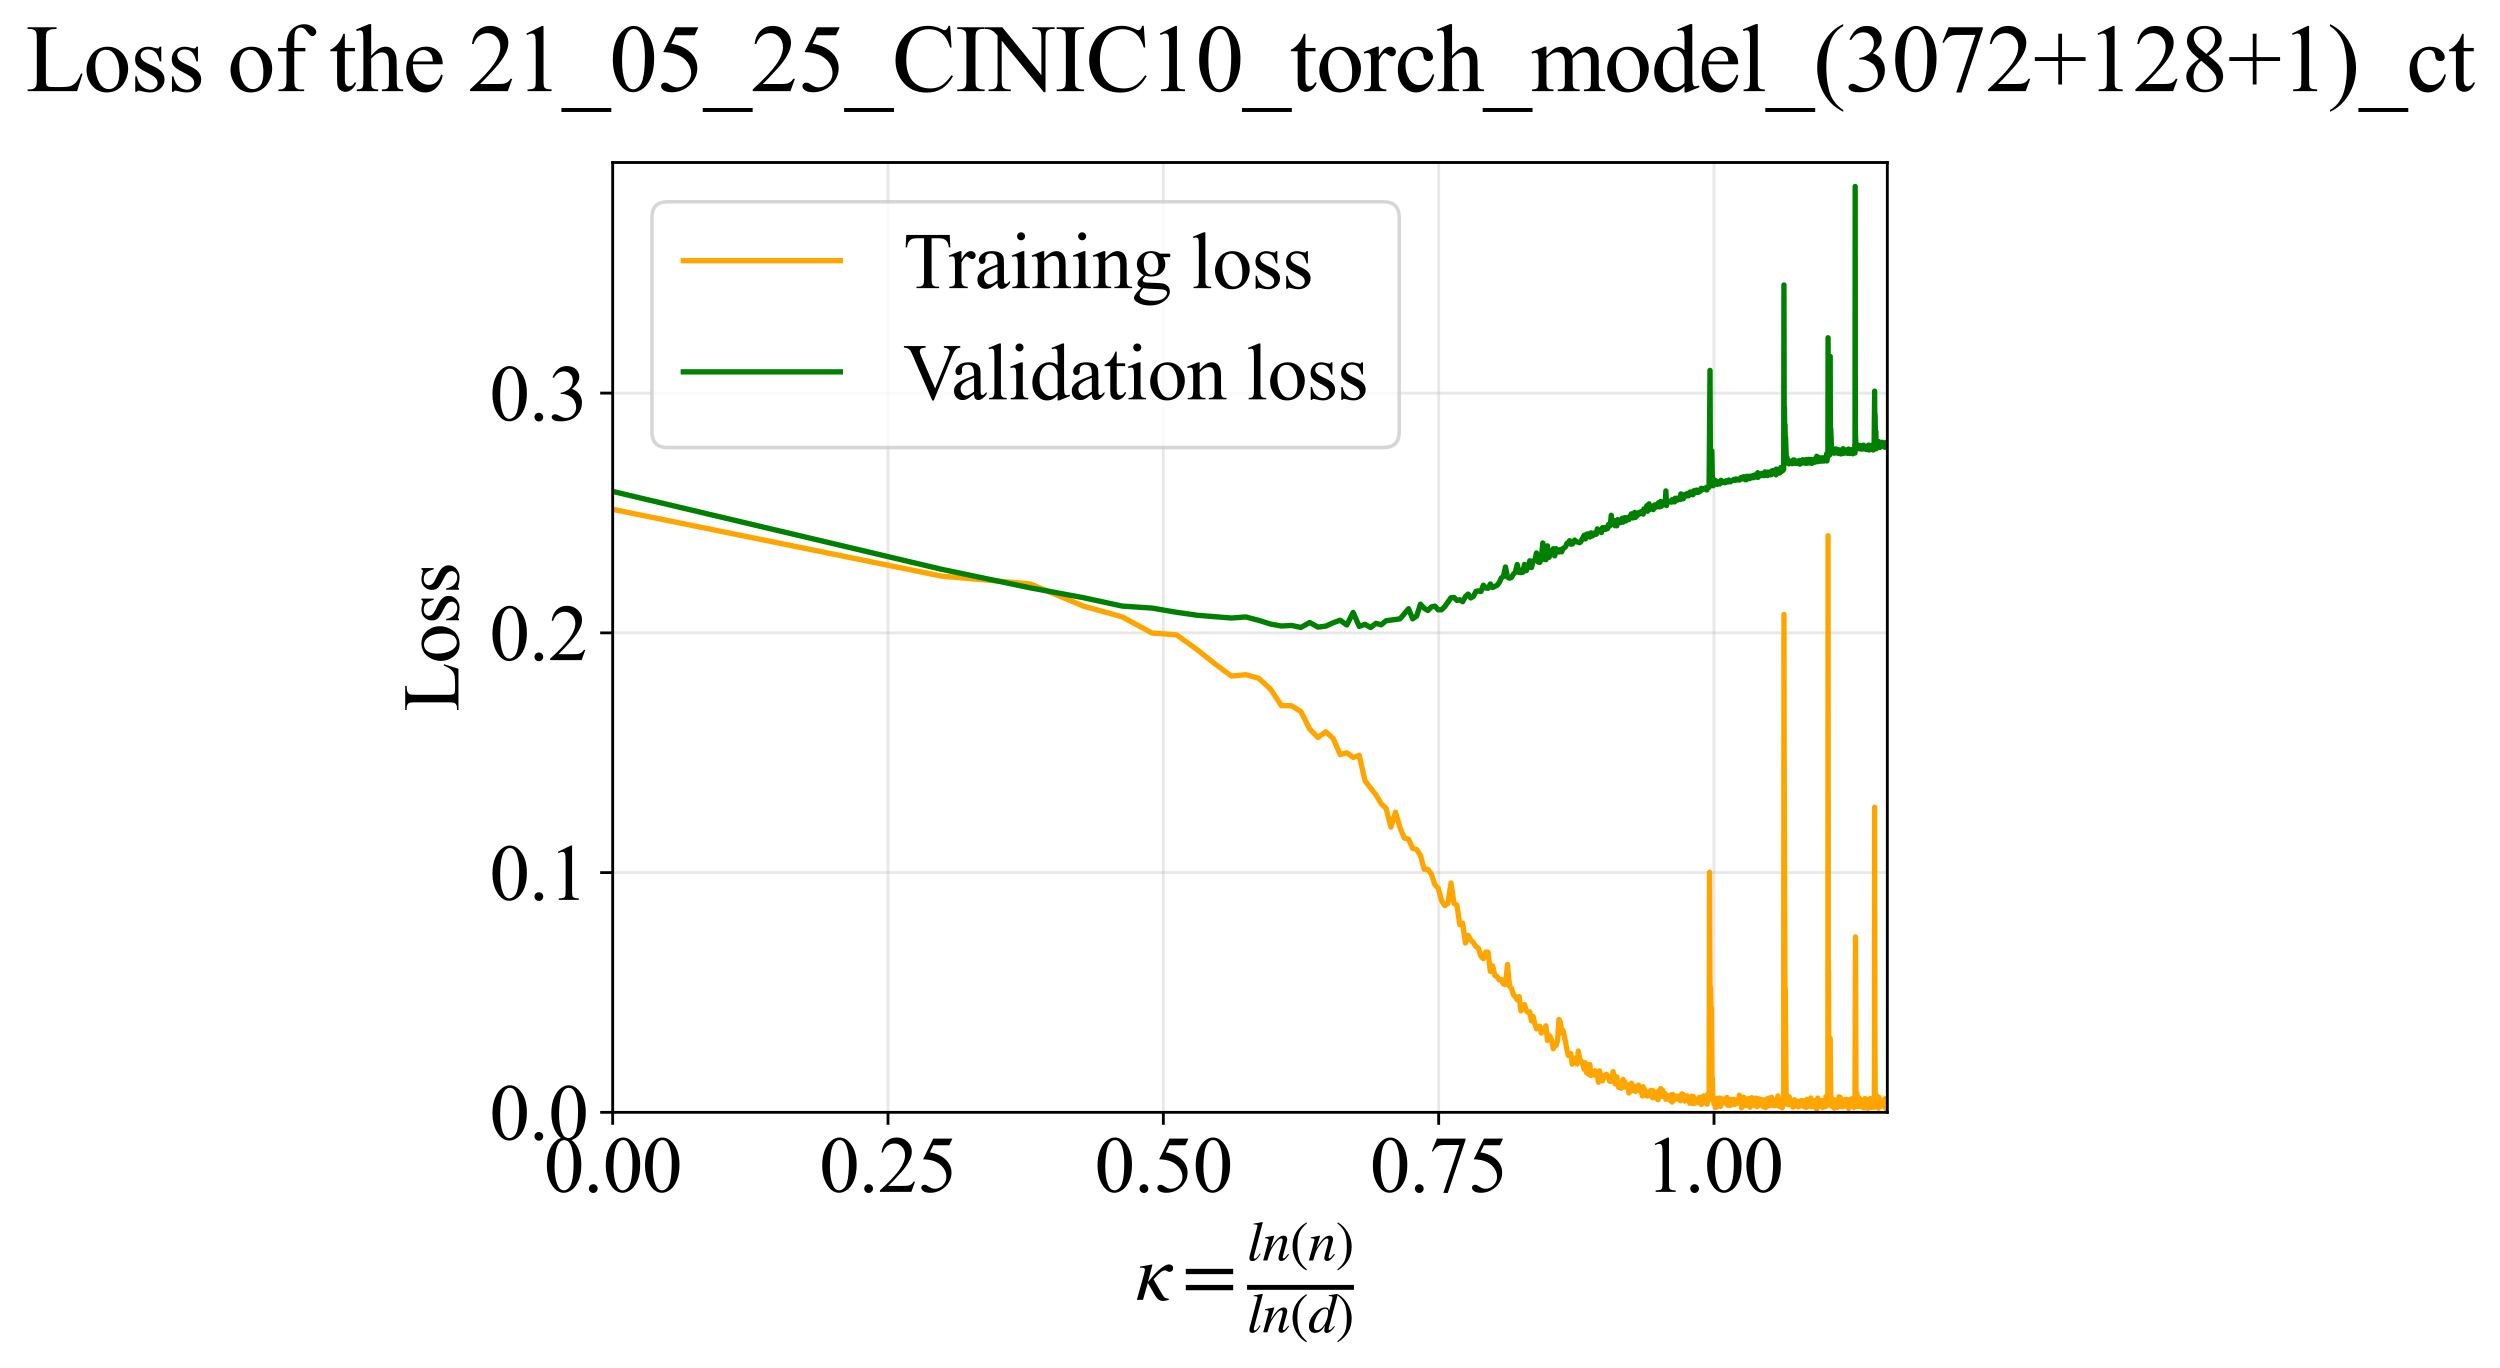<?xml version="1.0" encoding="utf-8" standalone="no"?>
<!DOCTYPE svg PUBLIC "-//W3C//DTD SVG 1.1//EN"
  "http://www.w3.org/Graphics/SVG/1.1/DTD/svg11.dtd">
<svg xmlns:xlink="http://www.w3.org/1999/xlink" width="700.425pt" height="383.266pt" viewBox="0 0 700.425 383.266" xmlns="http://www.w3.org/2000/svg" version="1.1">
 <defs>
  <style type="text/css">*{stroke-linejoin: round; stroke-linecap: butt}</style>
 </defs>
 <g id="figure_1">
  <g id="patch_1">
   <path d="M -0 383.266 
L 700.425 383.266 
L 700.425 0 
L -0 0 
z
" style="fill: #ffffff"/>
  </g>
  <g id="axes_1">
   <g id="patch_2">
    <path d="M 171.652 311.644 
L 528.772 311.644 
L 528.772 45.532 
L 171.652 45.532 
z
" style="fill: #ffffff"/>
   </g>
   <g id="matplotlib.axis_1">
    <g id="xtick_1">
     <g id="line2d_1">
      <path d="M 171.652 311.644 
L 171.652 45.532 
" clip-path="url(#pa19641d57d)" style="fill: none; stroke: #b0b0b0; stroke-opacity: 0.3; stroke-width: 0.8; stroke-linecap: square"/>
     </g>
     <g id="line2d_2">
      <defs>
       <path id="me3cc20d75a" d="M 0 0 
L 0 3.5 
" style="stroke: #000000; stroke-width: 0.8"/>
      </defs>
      <g>
       <use xlink:href="#me3cc20d75a" x="171.652" y="311.644" style="stroke: #000000; stroke-width: 0.8"/>
      </g>
     </g>
     <g id="text_1">
      <!-- 0.00 -->
      <g transform="translate(152.402 333.92) scale(0.22 -0.22)">
       <defs>
        <path id="TimesNewRomanPSMT-30" d="M 231 2094 
Q 231 2819 450 3342 
Q 669 3866 1031 4122 
Q 1313 4325 1613 4325 
Q 2100 4325 2488 3828 
Q 2972 3213 2972 2159 
Q 2972 1422 2759 906 
Q 2547 391 2217 158 
Q 1888 -75 1581 -75 
Q 975 -75 572 641 
Q 231 1244 231 2094 
z
M 844 2016 
Q 844 1141 1059 588 
Q 1238 122 1591 122 
Q 1759 122 1940 273 
Q 2122 425 2216 781 
Q 2359 1319 2359 2297 
Q 2359 3022 2209 3506 
Q 2097 3866 1919 4016 
Q 1791 4119 1609 4119 
Q 1397 4119 1231 3928 
Q 1006 3669 925 3112 
Q 844 2556 844 2016 
z
" transform="scale(0.016)"/>
        <path id="TimesNewRomanPSMT-2e" d="M 800 606 
Q 947 606 1047 504 
Q 1147 403 1147 259 
Q 1147 116 1045 14 
Q 944 -88 800 -88 
Q 656 -88 554 14 
Q 453 116 453 259 
Q 453 406 554 506 
Q 656 606 800 606 
z
" transform="scale(0.016)"/>
       </defs>
       <use xlink:href="#TimesNewRomanPSMT-30"/>
       <use xlink:href="#TimesNewRomanPSMT-2e" transform="translate(50 0)"/>
       <use xlink:href="#TimesNewRomanPSMT-30" transform="translate(75 0)"/>
       <use xlink:href="#TimesNewRomanPSMT-30" transform="translate(125 0)"/>
      </g>
     </g>
    </g>
    <g id="xtick_2">
     <g id="line2d_3">
      <path d="M 248.793 311.644 
L 248.793 45.532 
" clip-path="url(#pa19641d57d)" style="fill: none; stroke: #b0b0b0; stroke-opacity: 0.3; stroke-width: 0.8; stroke-linecap: square"/>
     </g>
     <g id="line2d_4">
      <g>
       <use xlink:href="#me3cc20d75a" x="248.793" y="311.644" style="stroke: #000000; stroke-width: 0.8"/>
      </g>
     </g>
     <g id="text_2">
      <!-- 0.25 -->
      <g transform="translate(229.543 333.92) scale(0.22 -0.22)">
       <defs>
        <path id="TimesNewRomanPSMT-32" d="M 2934 816 
L 2638 0 
L 138 0 
L 138 116 
Q 1241 1122 1691 1759 
Q 2141 2397 2141 2925 
Q 2141 3328 1894 3587 
Q 1647 3847 1303 3847 
Q 991 3847 742 3664 
Q 494 3481 375 3128 
L 259 3128 
Q 338 3706 661 4015 
Q 984 4325 1469 4325 
Q 1984 4325 2329 3994 
Q 2675 3663 2675 3213 
Q 2675 2891 2525 2569 
Q 2294 2063 1775 1497 
Q 997 647 803 472 
L 1909 472 
Q 2247 472 2383 497 
Q 2519 522 2628 598 
Q 2738 675 2819 816 
L 2934 816 
z
" transform="scale(0.016)"/>
        <path id="TimesNewRomanPSMT-35" d="M 2778 4238 
L 2534 3706 
L 1259 3706 
L 981 3138 
Q 1809 3016 2294 2522 
Q 2709 2097 2709 1522 
Q 2709 1188 2573 903 
Q 2438 619 2231 419 
Q 2025 219 1772 97 
Q 1413 -75 1034 -75 
Q 653 -75 479 54 
Q 306 184 306 341 
Q 306 428 378 495 
Q 450 563 559 563 
Q 641 563 702 538 
Q 763 513 909 409 
Q 1144 247 1384 247 
Q 1750 247 2026 523 
Q 2303 800 2303 1197 
Q 2303 1581 2056 1914 
Q 1809 2247 1375 2428 
Q 1034 2569 447 2591 
L 1259 4238 
L 2778 4238 
z
" transform="scale(0.016)"/>
       </defs>
       <use xlink:href="#TimesNewRomanPSMT-30"/>
       <use xlink:href="#TimesNewRomanPSMT-2e" transform="translate(50 0)"/>
       <use xlink:href="#TimesNewRomanPSMT-32" transform="translate(75 0)"/>
       <use xlink:href="#TimesNewRomanPSMT-35" transform="translate(125 0)"/>
      </g>
     </g>
    </g>
    <g id="xtick_3">
     <g id="line2d_5">
      <path d="M 325.933 311.644 
L 325.933 45.532 
" clip-path="url(#pa19641d57d)" style="fill: none; stroke: #b0b0b0; stroke-opacity: 0.3; stroke-width: 0.8; stroke-linecap: square"/>
     </g>
     <g id="line2d_6">
      <g>
       <use xlink:href="#me3cc20d75a" x="325.933" y="311.644" style="stroke: #000000; stroke-width: 0.8"/>
      </g>
     </g>
     <g id="text_3">
      <!-- 0.50 -->
      <g transform="translate(306.683 333.92) scale(0.22 -0.22)">
       <use xlink:href="#TimesNewRomanPSMT-30"/>
       <use xlink:href="#TimesNewRomanPSMT-2e" transform="translate(50 0)"/>
       <use xlink:href="#TimesNewRomanPSMT-35" transform="translate(75 0)"/>
       <use xlink:href="#TimesNewRomanPSMT-30" transform="translate(125 0)"/>
      </g>
     </g>
    </g>
    <g id="xtick_4">
     <g id="line2d_7">
      <path d="M 403.074 311.644 
L 403.074 45.532 
" clip-path="url(#pa19641d57d)" style="fill: none; stroke: #b0b0b0; stroke-opacity: 0.3; stroke-width: 0.8; stroke-linecap: square"/>
     </g>
     <g id="line2d_8">
      <g>
       <use xlink:href="#me3cc20d75a" x="403.074" y="311.644" style="stroke: #000000; stroke-width: 0.8"/>
      </g>
     </g>
     <g id="text_4">
      <!-- 0.75 -->
      <g transform="translate(383.824 333.92) scale(0.22 -0.22)">
       <defs>
        <path id="TimesNewRomanPSMT-37" d="M 644 4238 
L 2916 4238 
L 2916 4119 
L 1503 -88 
L 1153 -88 
L 2419 3728 
L 1253 3728 
Q 900 3728 750 3644 
Q 488 3500 328 3200 
L 238 3234 
L 644 4238 
z
" transform="scale(0.016)"/>
       </defs>
       <use xlink:href="#TimesNewRomanPSMT-30"/>
       <use xlink:href="#TimesNewRomanPSMT-2e" transform="translate(50 0)"/>
       <use xlink:href="#TimesNewRomanPSMT-37" transform="translate(75 0)"/>
       <use xlink:href="#TimesNewRomanPSMT-35" transform="translate(125 0)"/>
      </g>
     </g>
    </g>
    <g id="xtick_5">
     <g id="line2d_9">
      <path d="M 480.215 311.644 
L 480.215 45.532 
" clip-path="url(#pa19641d57d)" style="fill: none; stroke: #b0b0b0; stroke-opacity: 0.3; stroke-width: 0.8; stroke-linecap: square"/>
     </g>
     <g id="line2d_10">
      <g>
       <use xlink:href="#me3cc20d75a" x="480.215" y="311.644" style="stroke: #000000; stroke-width: 0.8"/>
      </g>
     </g>
     <g id="text_5">
      <!-- 1.00 -->
      <g transform="translate(460.965 333.92) scale(0.22 -0.22)">
       <defs>
        <path id="TimesNewRomanPSMT-31" d="M 750 3822 
L 1781 4325 
L 1884 4325 
L 1884 747 
Q 1884 391 1914 303 
Q 1944 216 2037 169 
Q 2131 122 2419 116 
L 2419 0 
L 825 0 
L 825 116 
Q 1125 122 1212 167 
Q 1300 213 1334 289 
Q 1369 366 1369 747 
L 1369 3034 
Q 1369 3497 1338 3628 
Q 1316 3728 1258 3775 
Q 1200 3822 1119 3822 
Q 1003 3822 797 3725 
L 750 3822 
z
" transform="scale(0.016)"/>
       </defs>
       <use xlink:href="#TimesNewRomanPSMT-31"/>
       <use xlink:href="#TimesNewRomanPSMT-2e" transform="translate(50 0)"/>
       <use xlink:href="#TimesNewRomanPSMT-30" transform="translate(75 0)"/>
       <use xlink:href="#TimesNewRomanPSMT-30" transform="translate(125 0)"/>
      </g>
     </g>
    </g>
    <g id="text_6">
     <!-- $\kappa  = \frac{ln(n)}{ln(d)}$ -->
     <g transform="translate(318.202 364.186) scale(0.22 -0.22)">
      <defs>
       <path id="STIXGeneral-Italic-3ba" d="M 979 1440 
L 998 1446 
Q 1850 2541 2464 2790 
Q 2547 2822 2630 2822 
Q 2797 2822 2886 2736 
Q 2976 2650 2976 2522 
Q 2976 2387 2893 2307 
Q 2810 2227 2682 2227 
Q 2605 2227 2502 2288 
Q 2400 2349 2336 2349 
Q 2170 2349 1990 2205 
Q 1811 2061 1414 1645 
L 2042 544 
Q 2202 262 2310 182 
Q 2419 102 2624 102 
L 2624 0 
Q 2374 -83 2182 -83 
Q 1786 -83 1555 326 
L 960 1350 
L 576 0 
L 90 0 
L 640 1978 
Q 730 2317 730 2406 
Q 730 2560 518 2560 
L 339 2560 
L 339 2650 
Q 678 2694 1306 2822 
L 1325 2803 
L 979 1440 
z
" transform="scale(0.016)"/>
       <path id="STIXGeneral-Regular-3d" d="M 4077 2048 
L 307 2048 
L 307 2470 
L 4077 2470 
L 4077 2048 
z
M 4077 768 
L 307 768 
L 307 1190 
L 4077 1190 
L 4077 768 
z
" transform="scale(0.016)"/>
       <path id="STIXGeneral-Italic-6c" d="M 1786 4339 
L 806 595 
Q 755 410 755 320 
Q 755 205 864 205 
Q 1037 205 1293 570 
L 1453 794 
L 1542 730 
Q 1254 275 1046 102 
Q 838 -70 576 -70 
Q 262 -70 262 288 
Q 262 397 288 480 
L 1165 3834 
Q 1184 3898 1184 3955 
Q 1184 4096 870 4096 
L 755 4096 
L 755 4198 
Q 1203 4250 1747 4371 
L 1786 4339 
z
" transform="scale(0.016)"/>
       <path id="STIXGeneral-Italic-6e" d="M 2944 749 
L 3034 666 
Q 2707 218 2534 80 
Q 2362 -58 2138 -58 
Q 2010 -58 1923 28 
Q 1837 115 1837 288 
Q 1837 390 1939 768 
L 2221 1805 
Q 2310 2150 2310 2310 
Q 2310 2496 2157 2496 
Q 1971 2496 1750 2275 
Q 1530 2054 1210 1587 
Q 998 1274 899 1024 
Q 800 774 570 0 
L 90 0 
L 704 2240 
Q 717 2304 717 2349 
Q 717 2445 630 2480 
Q 544 2515 301 2522 
L 301 2624 
Q 550 2675 857 2729 
Q 1165 2784 1338 2822 
L 1363 2810 
L 934 1414 
Q 1408 2170 1753 2496 
Q 2099 2822 2413 2822 
Q 2611 2822 2720 2716 
Q 2829 2611 2829 2432 
Q 2829 2272 2765 2048 
L 2406 749 
Q 2317 429 2317 358 
Q 2317 243 2419 243 
Q 2541 243 2810 582 
Q 2854 634 2944 749 
z
" transform="scale(0.016)"/>
       <path id="STIXGeneral-Regular-28" d="M 1946 -1030 
L 1869 -1133 
Q 1126 -710 716 32 
Q 307 774 307 1613 
Q 307 3386 1888 4326 
L 1946 4224 
Q 1293 3667 1075 3126 
Q 858 2586 858 1632 
Q 858 685 1082 96 
Q 1306 -493 1946 -1030 
z
" transform="scale(0.016)"/>
       <path id="STIXGeneral-Regular-29" d="M 186 4224 
L 262 4326 
Q 992 3891 1408 3148 
Q 1824 2406 1824 1581 
Q 1824 -166 243 -1133 
L 186 -1030 
Q 845 -486 1059 54 
Q 1274 595 1274 1562 
Q 1274 2534 1059 3120 
Q 845 3706 186 4224 
z
" transform="scale(0.016)"/>
       <path id="STIXGeneral-Italic-64" d="M 3334 4371 
L 3373 4333 
L 3123 3360 
L 2739 1958 
Q 2323 429 2323 384 
Q 2323 256 2438 256 
Q 2522 256 2614 336 
Q 2707 416 2963 710 
L 3040 646 
Q 2547 -83 2099 -83 
Q 1978 -83 1907 -6 
Q 1837 70 1837 205 
Q 1837 397 1920 774 
Q 1645 307 1379 118 
Q 1114 -70 781 -70 
Q 461 -70 278 125 
Q 96 320 96 678 
Q 96 1440 713 2131 
Q 1331 2822 1965 2822 
Q 2163 2822 2256 2732 
Q 2349 2643 2381 2451 
L 2387 2451 
L 2675 3494 
Q 2765 3808 2765 3949 
Q 2765 4051 2694 4076 
Q 2624 4102 2355 4115 
L 2355 4224 
Q 2848 4269 3334 4371 
z
M 2278 2310 
Q 2278 2477 2185 2576 
Q 2093 2675 1978 2675 
Q 1677 2675 1395 2381 
Q 1075 2042 864 1571 
Q 653 1101 653 704 
Q 653 486 752 361 
Q 851 237 1024 237 
Q 1312 237 1606 550 
Q 1901 864 2089 1350 
Q 2278 1837 2278 2310 
z
" transform="scale(0.016)"/>
      </defs>
      <use xlink:href="#STIXGeneral-Italic-3ba" transform="translate(0 0.003)"/>
      <use xlink:href="#STIXGeneral-Regular-3d" transform="translate(58.84 0.003)"/>
      <use xlink:href="#STIXGeneral-Italic-6c" transform="translate(141.78 50.192) scale(0.7)"/>
      <use xlink:href="#STIXGeneral-Italic-6e" transform="translate(161.24 50.192) scale(0.7)"/>
      <use xlink:href="#STIXGeneral-Regular-28" transform="translate(196.24 50.192) scale(0.7)"/>
      <use xlink:href="#STIXGeneral-Italic-6e" transform="translate(219.55 50.192) scale(0.7)"/>
      <use xlink:href="#STIXGeneral-Regular-29" transform="translate(254.55 50.192) scale(0.7)"/>
      <use xlink:href="#STIXGeneral-Italic-6c" transform="translate(141.78 -41.258) scale(0.7)"/>
      <use xlink:href="#STIXGeneral-Italic-6e" transform="translate(161.24 -41.258) scale(0.7)"/>
      <use xlink:href="#STIXGeneral-Regular-28" transform="translate(196.24 -41.258) scale(0.7)"/>
      <use xlink:href="#STIXGeneral-Italic-64" transform="translate(219.55 -41.258) scale(0.7)"/>
      <use xlink:href="#STIXGeneral-Regular-29" transform="translate(254.55 -41.258) scale(0.7)"/>
      <path d="M 141.78 12.8 
L 141.78 19.05 
L 277.86 19.05 
L 277.86 12.8 
L 141.78 12.8 
z
"/>
     </g>
    </g>
   </g>
   <g id="matplotlib.axis_2">
    <g id="ytick_1">
     <g id="line2d_11">
      <path d="M 171.652 311.644 
L 528.772 311.644 
" clip-path="url(#pa19641d57d)" style="fill: none; stroke: #b0b0b0; stroke-opacity: 0.3; stroke-width: 0.8; stroke-linecap: square"/>
     </g>
     <g id="line2d_12">
      <defs>
       <path id="m0f85774d2f" d="M 0 0 
L -3.5 0 
" style="stroke: #000000; stroke-width: 0.8"/>
      </defs>
      <g>
       <use xlink:href="#m0f85774d2f" x="171.652" y="311.644" style="stroke: #000000; stroke-width: 0.8"/>
      </g>
     </g>
     <g id="text_7">
      <!-- 0.0 -->
      <g transform="translate(137.152 319.282) scale(0.22 -0.22)">
       <use xlink:href="#TimesNewRomanPSMT-30"/>
       <use xlink:href="#TimesNewRomanPSMT-2e" transform="translate(50 0)"/>
       <use xlink:href="#TimesNewRomanPSMT-30" transform="translate(75 0)"/>
      </g>
     </g>
    </g>
    <g id="ytick_2">
     <g id="line2d_13">
      <path d="M 171.652 244.476 
L 528.772 244.476 
" clip-path="url(#pa19641d57d)" style="fill: none; stroke: #b0b0b0; stroke-opacity: 0.3; stroke-width: 0.8; stroke-linecap: square"/>
     </g>
     <g id="line2d_14">
      <g>
       <use xlink:href="#m0f85774d2f" x="171.652" y="244.476" style="stroke: #000000; stroke-width: 0.8"/>
      </g>
     </g>
     <g id="text_8">
      <!-- 0.1 -->
      <g transform="translate(137.152 252.114) scale(0.22 -0.22)">
       <use xlink:href="#TimesNewRomanPSMT-30"/>
       <use xlink:href="#TimesNewRomanPSMT-2e" transform="translate(50 0)"/>
       <use xlink:href="#TimesNewRomanPSMT-31" transform="translate(75 0)"/>
      </g>
     </g>
    </g>
    <g id="ytick_3">
     <g id="line2d_15">
      <path d="M 171.652 177.309 
L 528.772 177.309 
" clip-path="url(#pa19641d57d)" style="fill: none; stroke: #b0b0b0; stroke-opacity: 0.3; stroke-width: 0.8; stroke-linecap: square"/>
     </g>
     <g id="line2d_16">
      <g>
       <use xlink:href="#m0f85774d2f" x="171.652" y="177.309" style="stroke: #000000; stroke-width: 0.8"/>
      </g>
     </g>
     <g id="text_9">
      <!-- 0.2 -->
      <g transform="translate(137.152 184.947) scale(0.22 -0.22)">
       <use xlink:href="#TimesNewRomanPSMT-30"/>
       <use xlink:href="#TimesNewRomanPSMT-2e" transform="translate(50 0)"/>
       <use xlink:href="#TimesNewRomanPSMT-32" transform="translate(75 0)"/>
      </g>
     </g>
    </g>
    <g id="ytick_4">
     <g id="line2d_17">
      <path d="M 171.652 110.141 
L 528.772 110.141 
" clip-path="url(#pa19641d57d)" style="fill: none; stroke: #b0b0b0; stroke-opacity: 0.3; stroke-width: 0.8; stroke-linecap: square"/>
     </g>
     <g id="line2d_18">
      <g>
       <use xlink:href="#m0f85774d2f" x="171.652" y="110.141" style="stroke: #000000; stroke-width: 0.8"/>
      </g>
     </g>
     <g id="text_10">
      <!-- 0.3 -->
      <g transform="translate(137.152 117.779) scale(0.22 -0.22)">
       <defs>
        <path id="TimesNewRomanPSMT-33" d="M 325 3431 
Q 506 3859 782 4092 
Q 1059 4325 1472 4325 
Q 1981 4325 2253 3994 
Q 2459 3747 2459 3466 
Q 2459 3003 1878 2509 
Q 2269 2356 2469 2072 
Q 2669 1788 2669 1403 
Q 2669 853 2319 450 
Q 1863 -75 997 -75 
Q 569 -75 414 31 
Q 259 138 259 259 
Q 259 350 332 419 
Q 406 488 509 488 
Q 588 488 669 463 
Q 722 447 909 348 
Q 1097 250 1169 231 
Q 1284 197 1416 197 
Q 1734 197 1970 444 
Q 2206 691 2206 1028 
Q 2206 1275 2097 1509 
Q 2016 1684 1919 1775 
Q 1784 1900 1550 2001 
Q 1316 2103 1072 2103 
L 972 2103 
L 972 2197 
Q 1219 2228 1467 2375 
Q 1716 2522 1828 2728 
Q 1941 2934 1941 3181 
Q 1941 3503 1739 3701 
Q 1538 3900 1238 3900 
Q 753 3900 428 3381 
L 325 3431 
z
" transform="scale(0.016)"/>
       </defs>
       <use xlink:href="#TimesNewRomanPSMT-30"/>
       <use xlink:href="#TimesNewRomanPSMT-2e" transform="translate(50 0)"/>
       <use xlink:href="#TimesNewRomanPSMT-33" transform="translate(75 0)"/>
      </g>
     </g>
    </g>
    <g id="text_11">
     <!-- Loss -->
     <g transform="translate(128.446 199.369) rotate(-90) scale(0.22 -0.22)">
      <defs>
       <path id="TimesNewRomanPSMT-4c" d="M 3669 1172 
L 3772 1150 
L 3409 0 
L 128 0 
L 128 116 
L 288 116 
Q 556 116 672 291 
Q 738 391 738 753 
L 738 3488 
Q 738 3884 650 3984 
Q 528 4122 288 4122 
L 128 4122 
L 128 4238 
L 2047 4238 
L 2047 4122 
Q 1709 4125 1573 4059 
Q 1438 3994 1388 3894 
Q 1338 3794 1338 3416 
L 1338 753 
Q 1338 494 1388 397 
Q 1425 331 1503 300 
Q 1581 269 1991 269 
L 2300 269 
Q 2788 269 2984 341 
Q 3181 413 3343 595 
Q 3506 778 3669 1172 
z
" transform="scale(0.016)"/>
       <path id="TimesNewRomanPSMT-6f" d="M 1600 2947 
Q 2250 2947 2644 2453 
Q 2978 2031 2978 1484 
Q 2978 1100 2793 706 
Q 2609 313 2286 112 
Q 1963 -88 1566 -88 
Q 919 -88 538 428 
Q 216 863 216 1403 
Q 216 1797 411 2186 
Q 606 2575 925 2761 
Q 1244 2947 1600 2947 
z
M 1503 2744 
Q 1338 2744 1170 2645 
Q 1003 2547 900 2300 
Q 797 2053 797 1666 
Q 797 1041 1045 587 
Q 1294 134 1700 134 
Q 2003 134 2200 384 
Q 2397 634 2397 1244 
Q 2397 2006 2069 2444 
Q 1847 2744 1503 2744 
z
" transform="scale(0.016)"/>
       <path id="TimesNewRomanPSMT-73" d="M 2050 2947 
L 2050 1972 
L 1947 1972 
Q 1828 2431 1642 2597 
Q 1456 2763 1169 2763 
Q 950 2763 815 2647 
Q 681 2531 681 2391 
Q 681 2216 781 2091 
Q 878 1963 1175 1819 
L 1631 1597 
Q 2266 1288 2266 781 
Q 2266 391 1970 151 
Q 1675 -88 1309 -88 
Q 1047 -88 709 6 
Q 606 38 541 38 
Q 469 38 428 -44 
L 325 -44 
L 325 978 
L 428 978 
Q 516 541 762 319 
Q 1009 97 1316 97 
Q 1531 97 1667 223 
Q 1803 350 1803 528 
Q 1803 744 1651 891 
Q 1500 1038 1047 1263 
Q 594 1488 453 1669 
Q 313 1847 313 2119 
Q 313 2472 555 2709 
Q 797 2947 1181 2947 
Q 1350 2947 1591 2875 
Q 1750 2828 1803 2828 
Q 1853 2828 1881 2850 
Q 1909 2872 1947 2947 
L 2050 2947 
z
" transform="scale(0.016)"/>
      </defs>
      <use xlink:href="#TimesNewRomanPSMT-4c"/>
      <use xlink:href="#TimesNewRomanPSMT-6f" transform="translate(61.084 0)"/>
      <use xlink:href="#TimesNewRomanPSMT-73" transform="translate(111.084 0)"/>
      <use xlink:href="#TimesNewRomanPSMT-73" transform="translate(150 0)"/>
     </g>
    </g>
   </g>
   <g id="line2d_19">
    <path d="M 171.652 142.709 
L 263.822 161.421 
L 288.671 163.612 
L 303.637 169.849 
L 314.38 172.821 
L 322.767 177.35 
L 329.647 177.876 
L 335.48 182.084 
L 340.544 186.108 
L 345.017 189.414 
L 349.023 189.027 
L 352.651 190.033 
L 355.966 193.059 
L 359.017 197.705 
L 361.844 197.72 
L 364.477 199.353 
L 366.941 204.271 
L 369.256 206.614 
L 371.44 205.031 
L 373.507 206.894 
L 375.468 211.39 
L 377.333 210.915 
L 379.113 212.217 
L 380.813 211.63 
L 382.442 218.785 
L 385.505 222.695 
L 386.95 225.131 
L 388.342 226.49 
L 389.686 231.747 
L 390.984 227.55 
L 392.24 231.903 
L 393.456 234.792 
L 394.635 235.112 
L 395.779 237.67 
L 396.889 237.999 
L 397.969 239.663 
L 399.019 243.549 
L 400.041 243.527 
L 401.036 244.935 
L 402.007 247.839 
L 402.953 248.844 
L 403.877 252.324 
L 404.779 253.716 
L 405.66 253.12 
L 406.522 247.385 
L 407.365 253.134 
L 408.189 253.572 
L 408.997 259.063 
L 409.787 258.658 
L 410.562 264.197 
L 411.321 262.074 
L 412.066 263.348 
L 412.797 264.119 
L 413.514 265.198 
L 414.217 265.685 
L 414.909 267.936 
L 415.587 268.605 
L 416.255 266.723 
L 416.91 266.788 
L 417.555 272.151 
L 418.189 270.595 
L 418.813 273.311 
L 419.427 273.61 
L 420.031 274.548 
L 420.626 274.427 
L 421.212 275.696 
L 421.789 275.841 
L 422.357 270.235 
L 422.917 276.288 
L 423.469 276.893 
L 424.014 278.728 
L 424.55 279.266 
L 425.08 280.09 
L 425.602 279.196 
L 426.117 283.221 
L 426.625 281.978 
L 427.127 281.474 
L 427.622 283.162 
L 428.111 283.64 
L 428.593 283.487 
L 429.07 286.04 
L 429.541 284.803 
L 430.006 286.843 
L 430.466 288.269 
L 430.92 287.734 
L 431.369 287.509 
L 431.813 289.451 
L 432.251 288.562 
L 432.685 288.224 
L 433.114 287.415 
L 433.538 291.501 
L 433.958 289.988 
L 434.373 290.615 
L 434.783 291.542 
L 435.189 293.822 
L 435.591 292.965 
L 435.989 292.893 
L 436.383 291.469 
L 436.773 285.601 
L 437.158 286.389 
L 437.54 289.386 
L 437.919 288.679 
L 438.664 292.188 
L 439.031 294.293 
L 439.395 295.711 
L 439.756 295.184 
L 440.113 295.198 
L 440.467 298.144 
L 440.817 297.673 
L 441.509 296.382 
L 441.85 298.102 
L 442.189 294.463 
L 442.524 296.42 
L 442.856 297.134 
L 443.186 297.482 
L 443.837 299.586 
L 444.158 297.761 
L 444.476 300.512 
L 444.792 299.486 
L 445.106 300.997 
L 445.417 298.256 
L 445.725 301.313 
L 446.031 300.366 
L 446.636 301.187 
L 446.935 299.993 
L 447.231 300.911 
L 447.525 300.892 
L 447.817 303.217 
L 448.107 300.01 
L 448.964 302.816 
L 449.245 301.445 
L 449.524 301.954 
L 450.077 300.999 
L 450.621 301.649 
L 450.891 302.782 
L 451.158 302.989 
L 451.424 302.679 
L 451.688 302.678 
L 451.95 300.232 
L 452.469 303.649 
L 452.726 303.584 
L 452.981 301.71 
L 453.486 304.644 
L 453.736 304.534 
L 453.985 304.273 
L 454.232 304.883 
L 454.477 304.268 
L 454.721 302.416 
L 454.963 304.534 
L 455.204 303.066 
L 455.443 304.538 
L 455.681 304.188 
L 456.152 304.661 
L 456.386 306.235 
L 456.618 303.813 
L 456.849 304.449 
L 457.078 303.468 
L 457.306 305.552 
L 457.532 305.241 
L 457.758 305.498 
L 457.982 304.309 
L 458.204 305.774 
L 458.426 304.81 
L 458.646 304.531 
L 458.864 304.541 
L 459.082 303.998 
L 459.298 305.353 
L 459.514 305.709 
L 459.727 304.855 
L 460.152 307.052 
L 460.362 304.468 
L 460.572 306.686 
L 460.78 305.222 
L 461.193 306.947 
L 461.398 306.468 
L 461.601 307.093 
L 461.804 306.235 
L 462.006 305.887 
L 462.206 306.342 
L 462.604 305.459 
L 462.802 305.797 
L 462.998 307.579 
L 463.193 305.616 
L 463.388 306.131 
L 463.581 306.31 
L 463.774 307.15 
L 463.965 306.744 
L 464.156 307.75 
L 464.346 306.95 
L 464.534 308.08 
L 464.722 305.63 
L 464.909 306.176 
L 465.095 305.804 
L 465.28 304.991 
L 465.464 306.729 
L 465.648 307.195 
L 465.83 305.448 
L 466.012 306.728 
L 466.193 306.557 
L 466.372 306.863 
L 466.552 306.406 
L 466.73 308.005 
L 466.907 306.967 
L 467.609 307.599 
L 467.782 306.921 
L 467.955 308.333 
L 468.127 306.77 
L 468.298 307.156 
L 468.468 308.759 
L 468.638 306.627 
L 468.806 308.13 
L 468.974 307.132 
L 469.142 308.179 
L 469.308 307.483 
L 469.474 307.539 
L 469.64 307.937 
L 469.804 307.082 
L 469.968 307.611 
L 470.131 307.123 
L 470.293 307.257 
L 470.455 307.838 
L 470.616 307.847 
L 470.777 308.407 
L 470.936 306.837 
L 471.095 308.079 
L 471.254 306.487 
L 471.411 306.935 
L 471.569 306.658 
L 471.725 307.996 
L 471.881 308.065 
L 472.036 308.488 
L 472.191 307.499 
L 472.345 308.131 
L 472.498 308.151 
L 472.651 307.019 
L 472.803 308.129 
L 472.954 308.322 
L 473.105 307.372 
L 473.405 309.095 
L 473.998 307.11 
L 474.145 307.22 
L 474.292 309.163 
L 474.437 307.226 
L 474.871 309.093 
L 475.015 307.883 
L 475.158 308.315 
L 475.301 308.348 
L 475.443 307.926 
L 475.866 308.971 
L 476.145 307.42 
L 476.422 308.141 
L 476.56 307.854 
L 476.698 309.429 
L 476.971 307.718 
L 477.107 308.64 
L 477.242 307.069 
L 477.512 308.918 
L 477.78 307.293 
L 477.913 307.836 
L 478.046 309.127 
L 478.178 307.808 
L 478.31 309.345 
L 478.441 306.562 
L 478.572 308.362 
L 478.702 308.279 
L 478.832 306.897 
L 478.962 244.386 
L 479.091 280.93 
L 479.22 276.696 
L 479.348 282.836 
L 479.476 282.412 
L 479.603 301.604 
L 479.73 302.143 
L 479.857 307.139 
L 480.108 308.496 
L 480.234 309.283 
L 480.359 307.717 
L 480.607 310.273 
L 480.731 307.812 
L 480.854 308.859 
L 480.977 308.714 
L 481.1 310.106 
L 481.222 307.763 
L 481.344 308.831 
L 481.465 308.682 
L 481.586 309.381 
L 481.707 308.883 
L 481.827 307.609 
L 481.947 307.747 
L 482.066 309.964 
L 482.423 307.857 
L 482.541 309.124 
L 482.775 307.93 
L 483.009 308.822 
L 483.125 308.463 
L 483.241 308.827 
L 483.357 307.965 
L 483.587 309.164 
L 483.815 307.448 
L 484.043 309.64 
L 484.156 308.221 
L 484.269 308.303 
L 484.381 308.647 
L 484.493 308.266 
L 484.717 309.694 
L 485.049 307.994 
L 485.159 309.496 
L 485.706 307.99 
L 485.814 308.308 
L 485.922 309.464 
L 486.03 308.848 
L 486.138 309.365 
L 486.245 309.238 
L 486.352 308.154 
L 486.458 308.437 
L 486.564 308.274 
L 486.67 308.584 
L 486.776 308.489 
L 486.881 308.577 
L 486.987 308.025 
L 487.091 309.024 
L 487.196 308.883 
L 487.3 306.842 
L 487.611 309.238 
L 487.714 307.689 
L 487.817 307.768 
L 487.92 310.381 
L 488.124 308.504 
L 488.327 309.292 
L 488.429 307.369 
L 488.53 307.911 
L 488.63 307.481 
L 488.831 309.746 
L 489.229 308.871 
L 489.328 309.237 
L 489.426 308.384 
L 489.525 309.703 
L 489.623 309.398 
L 489.721 308.433 
L 489.818 308.888 
L 489.916 307.764 
L 490.013 309.21 
L 490.11 309.197 
L 490.206 308.581 
L 490.303 310.218 
L 490.399 309.774 
L 490.495 307.818 
L 490.591 309.34 
L 490.686 309.042 
L 490.781 307.53 
L 490.971 308.952 
L 491.065 308.752 
L 491.254 309.174 
L 491.348 309.695 
L 491.441 309.304 
L 491.535 308.387 
L 491.721 309.216 
L 491.813 307.663 
L 491.998 309.697 
L 492.09 308.228 
L 492.182 308.639 
L 492.273 310.064 
L 492.456 308.535 
L 492.547 307.792 
L 492.638 307.848 
L 492.818 309.667 
L 492.908 309.413 
L 492.998 308.387 
L 493.177 309.52 
L 493.267 308.937 
L 493.356 309.532 
L 493.444 308.005 
L 493.533 309.514 
L 493.621 308.413 
L 493.71 309.419 
L 493.798 309.147 
L 493.885 309.56 
L 493.973 309.102 
L 494.061 310.121 
L 494.148 309.011 
L 494.235 309.148 
L 494.322 308.629 
L 494.408 309.34 
L 494.495 308.815 
L 494.581 309.016 
L 494.667 310.298 
L 494.753 308.028 
L 494.838 308.393 
L 494.924 308.248 
L 495.009 309.379 
L 495.094 309.277 
L 495.179 308.439 
L 495.264 309.763 
L 495.348 307.75 
L 495.433 309.033 
L 495.517 308.584 
L 495.601 309.802 
L 495.768 307.659 
L 495.935 309.687 
L 496.184 309.134 
L 496.348 307.412 
L 496.431 309.207 
L 496.513 308.633 
L 496.594 309.444 
L 496.676 309.376 
L 496.758 309.753 
L 496.839 308.73 
L 496.92 309.292 
L 497.001 308.18 
L 497.243 309.383 
L 497.323 308.635 
L 497.483 309.777 
L 497.563 308.108 
L 497.643 309.405 
L 497.722 308.356 
L 497.801 309.321 
L 497.881 308.839 
L 497.959 309.599 
L 498.038 309.517 
L 498.117 307.043 
L 498.195 309.564 
L 498.274 309.373 
L 498.508 307.894 
L 498.585 310.027 
L 498.663 308.293 
L 498.74 309.472 
L 498.895 308.461 
L 499.048 309.506 
L 499.125 308.836 
L 499.201 309.956 
L 499.278 309.61 
L 499.354 310.349 
L 499.43 309.286 
L 499.506 309.799 
L 499.581 307.756 
L 499.657 308.507 
L 499.732 309.066 
L 499.808 172.147 
L 499.883 215.864 
L 500.107 285.003 
L 500.182 276.884 
L 500.404 306.554 
L 500.478 306.787 
L 500.699 309.073 
L 500.773 308.526 
L 500.919 309.509 
L 500.992 309.175 
L 501.065 309.208 
L 501.138 307.855 
L 501.21 309.196 
L 501.283 307.289 
L 501.355 308.713 
L 501.427 308.159 
L 501.571 309.489 
L 501.786 308.112 
L 501.857 309.35 
L 501.928 309.015 
L 501.999 308.954 
L 502.07 309.433 
L 502.141 308.289 
L 502.353 310.176 
L 502.423 308.425 
L 502.493 309.955 
L 502.563 309.497 
L 502.633 309.805 
L 502.773 308.117 
L 502.842 308.329 
L 502.912 309.436 
L 502.981 309.202 
L 503.05 308.669 
L 503.119 308.867 
L 503.188 308.693 
L 503.257 309.853 
L 503.325 309.688 
L 503.599 308.86 
L 503.667 310.01 
L 503.735 309.457 
L 503.803 309.062 
L 503.87 310.105 
L 503.938 308.541 
L 504.005 309.527 
L 504.14 308.764 
L 504.207 309.855 
L 504.274 309.231 
L 504.341 308.763 
L 504.408 309.236 
L 504.474 309.102 
L 504.674 308.343 
L 504.872 309.29 
L 504.938 308.684 
L 505.003 308.729 
L 505.2 309.633 
L 505.33 309.671 
L 505.395 310.033 
L 505.46 308.367 
L 505.525 309.32 
L 505.59 308.548 
L 505.655 309.91 
L 505.784 308.375 
L 505.976 310.269 
L 506.104 308.832 
L 506.168 309.97 
L 506.231 309.572 
L 506.295 307.983 
L 506.358 308.349 
L 506.548 309.98 
L 506.611 308.907 
L 506.674 309.848 
L 506.737 308.015 
L 506.8 308.875 
L 506.862 308.832 
L 506.925 309.431 
L 506.987 308.175 
L 507.05 309.562 
L 507.112 309.204 
L 507.174 309.521 
L 507.298 307.627 
L 507.483 310.055 
L 507.667 308.179 
L 507.728 309.452 
L 507.79 308.575 
L 507.972 309.135 
L 508.094 308.59 
L 508.154 309.12 
L 508.215 308.335 
L 508.275 308.648 
L 508.335 310.043 
L 508.396 309.496 
L 508.456 309.551 
L 508.516 310.03 
L 508.576 308.382 
L 508.635 309.108 
L 508.695 308.349 
L 508.755 309.705 
L 508.814 309.494 
L 508.933 308.455 
L 508.992 310.79 
L 509.051 309.292 
L 509.11 308.884 
L 509.169 310.171 
L 509.228 310.059 
L 509.287 307.647 
L 509.346 309.611 
L 509.404 309.643 
L 509.463 308.553 
L 509.521 309.491 
L 509.58 309.116 
L 509.638 309.682 
L 509.696 308.393 
L 509.754 309.694 
L 509.812 309.628 
L 509.986 308.735 
L 510.043 308.797 
L 510.101 309.955 
L 510.158 309.73 
L 510.273 308.767 
L 510.387 309.499 
L 510.444 308.327 
L 510.501 309.14 
L 510.615 310.26 
L 510.728 308.798 
L 510.785 310.038 
L 510.841 309.138 
L 511.01 310.07 
L 511.066 308.394 
L 511.122 308.948 
L 511.178 308.96 
L 511.234 308.679 
L 511.29 309.441 
L 511.346 308.582 
L 511.401 310.077 
L 511.568 307.226 
L 511.678 309.752 
L 511.734 308.931 
L 511.789 308.561 
L 511.844 308.591 
L 512.008 309.675 
L 512.063 309.327 
L 512.117 309.502 
L 512.172 150.089 
L 512.226 275.564 
L 512.281 272.168 
L 512.389 302.167 
L 512.444 302.087 
L 512.498 306.189 
L 512.552 304.785 
L 512.606 304.935 
L 512.659 305.504 
L 512.713 305.377 
L 512.767 290.944 
L 512.82 299.188 
L 512.981 309.463 
L 513.034 308.981 
L 513.087 309.076 
L 513.141 308.667 
L 513.194 309.093 
L 513.247 309.957 
L 513.353 307.834 
L 513.458 309.242 
L 513.563 308.737 
L 513.668 309.486 
L 513.721 308.799 
L 513.773 308.992 
L 513.825 309.261 
L 513.878 310.46 
L 513.93 309.495 
L 514.034 309.651 
L 514.189 308.276 
L 514.241 309.898 
L 514.292 308.219 
L 514.447 309.837 
L 514.498 309.569 
L 514.652 308.444 
L 514.805 310.262 
L 514.906 308.515 
L 515.008 308.653 
L 515.058 309.246 
L 515.109 307.933 
L 515.159 308.022 
L 515.21 309.09 
L 515.26 307.283 
L 515.31 308.49 
L 515.36 309.96 
L 515.41 309.154 
L 515.461 309.15 
L 515.61 307.458 
L 515.76 310.008 
L 515.908 308.973 
L 516.056 309.338 
L 516.155 308.267 
L 516.253 310.081 
L 516.302 308.272 
L 516.351 309.121 
L 516.399 309.361 
L 516.497 309.34 
L 516.546 308.431 
L 516.691 309.88 
L 516.74 309.145 
L 516.788 309.901 
L 516.933 308.028 
L 516.981 309.147 
L 517.077 309.676 
L 517.125 308.208 
L 517.173 309.282 
L 517.221 309.272 
L 517.268 309.755 
L 517.316 309.294 
L 517.364 308.041 
L 517.411 309.156 
L 517.459 308.595 
L 517.506 309.389 
L 517.554 308.038 
L 517.601 309.898 
L 517.695 309.527 
L 517.743 309.551 
L 517.79 309.158 
L 517.931 310.531 
L 517.978 308.97 
L 518.071 308.978 
L 518.118 309.734 
L 518.165 309.707 
L 518.258 308.776 
L 518.304 309.582 
L 518.351 309.219 
L 518.397 309.156 
L 518.443 308.62 
L 518.49 309.534 
L 518.536 308.657 
L 518.582 308.969 
L 518.628 308.224 
L 518.674 309.408 
L 518.72 307.853 
L 518.766 307.862 
L 518.904 309.231 
L 518.949 308.246 
L 518.995 309.424 
L 519.04 308.763 
L 519.086 309.188 
L 519.132 309.348 
L 519.177 310.065 
L 519.268 309.755 
L 519.313 309.699 
L 519.358 308.476 
L 519.403 310.282 
L 519.494 309.448 
L 519.539 308.602 
L 519.584 308.871 
L 519.673 309.496 
L 519.718 305.895 
L 519.852 262.495 
L 519.986 306.132 
L 520.075 309.431 
L 520.163 308.889 
L 520.208 308.457 
L 520.252 309.388 
L 520.296 306.452 
L 520.34 309.843 
L 520.428 308.207 
L 520.516 310.048 
L 520.56 308.942 
L 520.603 309.69 
L 520.647 309.139 
L 520.735 308.389 
L 520.822 308.786 
L 520.865 309.513 
L 520.909 307.65 
L 520.952 309.515 
L 520.995 308.762 
L 521.039 309.888 
L 521.125 308.954 
L 521.168 309.336 
L 521.254 309.711 
L 521.426 308.301 
L 521.554 310.102 
L 521.597 309.666 
L 521.64 308.983 
L 521.682 309.517 
L 521.725 309.56 
L 521.767 308.388 
L 521.852 308.4 
L 522.021 309.747 
L 522.105 308.572 
L 522.189 310.378 
L 522.273 307.995 
L 522.315 308.645 
L 522.357 308.686 
L 522.441 308.036 
L 522.565 309.619 
L 522.524 307.785 
L 522.607 309.159 
L 522.69 308.756 
L 522.773 310.104 
L 522.814 310.032 
L 522.855 308.234 
L 522.897 309.675 
L 522.979 310.352 
L 523.02 309.839 
L 523.102 308.056 
L 523.143 309.863 
L 523.184 309.357 
L 523.225 308.512 
L 523.266 309.457 
L 523.307 310.47 
L 523.47 308.15 
L 523.551 309.639 
L 523.591 309.544 
L 523.632 307.943 
L 523.672 308.76 
L 523.753 309.693 
L 523.793 308.236 
L 523.874 308.423 
L 523.914 309.736 
L 523.954 309.136 
L 523.994 307.766 
L 524.034 309.012 
L 524.074 308.982 
L 524.114 310.291 
L 524.154 308.421 
L 524.194 309.953 
L 524.313 308.808 
L 524.353 308.814 
L 524.393 309.919 
L 524.472 309.58 
L 524.551 308.601 
L 524.59 309.064 
L 524.63 308.975 
L 524.669 308.079 
L 524.708 309.546 
L 524.748 309.494 
L 524.787 308.992 
L 524.826 309.747 
L 524.865 309.728 
L 524.905 310.26 
L 525.061 308.077 
L 525.1 309.061 
L 525.177 301.465 
L 525.216 226.182 
L 525.294 287.987 
L 525.371 307.441 
L 525.448 306.596 
L 525.487 309.674 
L 525.526 307.679 
L 525.564 306.516 
L 525.641 310.172 
L 525.679 309.388 
L 525.794 308.337 
L 525.832 308.605 
L 525.947 309.781 
L 526.137 309.041 
L 526.212 308.597 
L 526.288 310.469 
L 526.401 307.407 
L 526.439 308.073 
L 526.476 309.409 
L 526.551 309.145 
L 526.589 309.156 
L 526.626 309.916 
L 526.663 309.53 
L 526.701 308.518 
L 526.775 308.822 
L 526.813 309.181 
L 526.85 308.432 
L 526.887 309.734 
L 526.924 309.475 
L 526.961 309.947 
L 527.035 309.289 
L 527.183 308.858 
L 527.257 308.431 
L 527.294 309.75 
L 527.367 308.64 
L 527.44 308.861 
L 527.477 309.178 
L 527.514 308.218 
L 527.55 309.558 
L 527.587 308.997 
L 527.66 308.986 
L 527.696 309.927 
L 527.732 308.916 
L 527.805 309.734 
L 527.877 308.603 
L 527.914 308.987 
L 527.95 309.715 
L 527.986 308.795 
L 528.022 309.369 
L 528.058 307.873 
L 528.094 308.275 
L 528.13 309.756 
L 528.238 309.736 
L 528.274 310.484 
L 528.31 309.189 
L 528.417 308.425 
L 528.453 310.302 
L 528.524 309.93 
L 528.666 307.73 
L 528.701 308.856 
L 528.772 308.188 
" clip-path="url(#pa19641d57d)" style="fill: none; stroke: #ffa500; stroke-width: 1.5; stroke-linecap: square"/>
   </g>
   <g id="line2d_20">
    <path d="M 171.652 137.683 
L 263.822 159.5 
L 288.671 164.701 
L 303.637 167.469 
L 314.38 169.803 
L 322.767 170.368 
L 329.647 171.545 
L 335.48 172.382 
L 345.017 173.157 
L 349.023 172.848 
L 352.651 173.8 
L 355.966 174.844 
L 359.017 175.385 
L 361.844 175.233 
L 364.477 175.779 
L 366.941 174.411 
L 369.256 175.698 
L 371.44 175.426 
L 373.507 174.484 
L 375.468 173.772 
L 377.333 175.105 
L 379.113 171.577 
L 380.813 175.495 
L 382.442 174.921 
L 384.004 175.8 
L 385.505 174.633 
L 386.95 175.055 
L 388.342 173.911 
L 392.24 173.381 
L 394.635 170.546 
L 395.779 173.385 
L 396.889 172.605 
L 397.969 169.28 
L 399.019 170.42 
L 400.041 171.049 
L 401.036 170.035 
L 402.007 169.811 
L 402.953 170.858 
L 403.877 170.841 
L 404.779 169.959 
L 406.522 167.465 
L 407.365 167.381 
L 408.189 168.223 
L 408.997 168.052 
L 409.787 168.572 
L 410.562 167.156 
L 411.321 166.455 
L 412.066 167.526 
L 412.797 167.098 
L 413.514 165.688 
L 414.217 165.542 
L 414.909 165.734 
L 415.587 163.96 
L 416.255 164.738 
L 416.91 164.813 
L 417.555 163.608 
L 418.189 164.612 
L 419.427 163.992 
L 420.031 163.24 
L 420.626 161.926 
L 421.212 161.506 
L 421.789 158.853 
L 422.357 161.689 
L 422.917 161.989 
L 423.469 161.768 
L 424.014 160.849 
L 424.55 160.295 
L 425.08 158.162 
L 425.602 160.377 
L 426.117 160.419 
L 426.625 160.322 
L 427.127 158.139 
L 427.622 159.891 
L 428.111 158.874 
L 428.593 157.124 
L 429.07 159.012 
L 429.541 157.137 
L 430.006 157.065 
L 430.466 154.923 
L 430.92 157.43 
L 431.369 157.577 
L 431.813 156.687 
L 432.251 152.125 
L 432.685 156.713 
L 433.114 156.812 
L 433.538 152.929 
L 433.958 156.166 
L 434.373 155.476 
L 434.783 155.372 
L 435.189 153.745 
L 435.591 155.721 
L 435.989 153.722 
L 436.383 154.5 
L 436.773 154.651 
L 437.158 153.981 
L 437.54 154.604 
L 437.919 153.638 
L 438.293 153.471 
L 438.664 153.104 
L 439.031 152.216 
L 439.395 152.068 
L 439.756 151.494 
L 440.113 152.456 
L 440.467 152.429 
L 440.817 152.062 
L 441.165 151.311 
L 441.509 151.665 
L 442.524 152.051 
L 442.856 151.845 
L 443.837 149.969 
L 444.158 151.005 
L 444.476 149.698 
L 444.792 149.581 
L 445.417 150.46 
L 445.725 149.302 
L 446.031 150.191 
L 446.335 150.001 
L 446.636 149.331 
L 446.935 149.692 
L 447.231 149.671 
L 447.525 148.175 
L 447.817 149.004 
L 448.107 148.647 
L 448.395 148.51 
L 448.68 149.183 
L 448.964 147.845 
L 449.245 148.383 
L 449.524 147.783 
L 449.801 148.317 
L 450.077 147.78 
L 450.35 148.141 
L 450.621 146.989 
L 450.891 147.433 
L 451.158 147.237 
L 451.424 144.364 
L 451.688 146.613 
L 451.95 146.904 
L 452.21 145.867 
L 452.469 147.283 
L 452.726 146.771 
L 452.981 147.304 
L 453.235 145.585 
L 453.486 146.109 
L 453.985 146.432 
L 454.477 145.223 
L 454.721 146.284 
L 454.963 145.431 
L 455.204 145.025 
L 455.443 145.973 
L 455.681 145.813 
L 455.918 145.031 
L 456.152 145.15 
L 456.386 145.574 
L 456.618 144.645 
L 456.849 144.516 
L 457.078 143.96 
L 457.532 145.115 
L 457.982 143.557 
L 458.204 144.951 
L 458.426 143.755 
L 458.646 144.514 
L 459.082 143.64 
L 459.298 144.026 
L 459.727 143.36 
L 459.94 143.552 
L 460.152 143.247 
L 460.362 144.036 
L 460.572 142.584 
L 460.78 142.924 
L 461.193 142.562 
L 461.398 141.674 
L 461.601 143.236 
L 462.006 141.156 
L 462.206 142.73 
L 462.406 142.414 
L 462.604 142.468 
L 462.802 141.835 
L 463.193 142.78 
L 463.581 141.458 
L 463.774 142.135 
L 463.965 142.076 
L 464.156 141.825 
L 464.346 141.192 
L 464.534 141.743 
L 464.722 140.819 
L 464.909 142.018 
L 465.28 140.48 
L 465.464 141.835 
L 465.648 141.601 
L 466.012 140.638 
L 466.193 141.4 
L 466.552 141.171 
L 466.73 137.542 
L 466.907 141.641 
L 467.084 140.712 
L 467.26 140.414 
L 467.955 140.605 
L 468.127 140.332 
L 468.298 140.692 
L 468.468 140.011 
L 468.638 140.432 
L 468.974 140.359 
L 469.142 140.619 
L 469.308 139.607 
L 469.474 139.913 
L 469.64 139.957 
L 469.804 139.576 
L 469.968 140.117 
L 470.131 139.65 
L 470.455 139.952 
L 470.616 139.376 
L 470.777 139.927 
L 470.936 138.381 
L 471.095 139.054 
L 471.254 138.549 
L 471.569 139.756 
L 471.881 139.232 
L 472.036 138.563 
L 472.191 139.042 
L 472.345 138.428 
L 472.651 138.907 
L 472.803 138.226 
L 472.954 138.429 
L 473.105 138.898 
L 473.255 138.124 
L 473.405 138.054 
L 473.554 137.827 
L 473.703 138.193 
L 473.998 137.866 
L 474.292 138.619 
L 474.583 137.48 
L 474.871 138.084 
L 475.015 137.634 
L 475.158 137.715 
L 475.301 137.302 
L 475.443 137.983 
L 475.584 137.932 
L 475.725 137.73 
L 475.866 137.919 
L 476.005 137.791 
L 476.284 137.272 
L 476.422 137.592 
L 476.56 136.874 
L 476.698 136.818 
L 476.971 137.192 
L 477.378 136.905 
L 477.646 136.976 
L 477.78 137.008 
L 478.046 136.568 
L 478.178 137.285 
L 478.572 136.306 
L 478.702 136.568 
L 478.832 136.532 
L 479.091 103.778 
L 479.22 133.872 
L 479.348 129.57 
L 479.476 131.3 
L 479.603 126.353 
L 479.73 133.385 
L 479.857 133.878 
L 479.983 136.083 
L 480.108 134.641 
L 480.234 134.644 
L 480.359 135.325 
L 480.483 135.255 
L 480.607 134.621 
L 480.854 135.056 
L 480.977 135.222 
L 481.1 135.72 
L 481.344 135.063 
L 481.465 135.008 
L 481.586 135.151 
L 481.707 135.054 
L 481.827 135.579 
L 481.947 134.896 
L 482.066 135.283 
L 482.185 134.563 
L 482.423 135.214 
L 482.541 135.028 
L 482.658 135.121 
L 482.775 134.922 
L 482.892 135.137 
L 483.009 135.101 
L 483.125 134.92 
L 483.241 135.25 
L 483.357 134.946 
L 483.472 135.007 
L 483.587 134.688 
L 483.701 135.105 
L 483.815 134.81 
L 483.929 134.98 
L 484.043 134.826 
L 484.156 135.01 
L 484.269 134.869 
L 484.381 134.493 
L 484.493 134.898 
L 484.605 134.816 
L 484.828 134.993 
L 485.159 134.672 
L 485.597 134.56 
L 485.706 134.359 
L 485.814 134.568 
L 485.922 134.436 
L 486.03 134.521 
L 486.138 134.254 
L 486.245 134.571 
L 486.352 134.187 
L 486.458 134.481 
L 486.67 134.288 
L 486.881 134.372 
L 487.091 134.343 
L 487.196 134.518 
L 487.3 134.153 
L 487.404 134.446 
L 487.508 134.374 
L 487.714 133.991 
L 487.817 133.787 
L 487.92 134.177 
L 488.022 133.885 
L 488.124 134.182 
L 488.327 133.644 
L 488.429 134.115 
L 488.53 133.559 
L 488.63 133.748 
L 488.731 134.184 
L 488.931 133.895 
L 489.03 134.426 
L 489.13 133.656 
L 489.229 134.399 
L 489.328 133.483 
L 489.426 133.835 
L 489.623 133.452 
L 489.721 134.149 
L 489.818 133.734 
L 489.916 133.952 
L 490.11 133.708 
L 490.206 134.091 
L 490.303 133.418 
L 490.399 133.744 
L 490.495 133.468 
L 490.686 133.872 
L 490.781 133.509 
L 490.876 133.665 
L 491.065 133.272 
L 491.16 133.833 
L 491.254 133.606 
L 491.348 133.836 
L 491.628 133.074 
L 491.721 133.562 
L 491.813 133.116 
L 491.998 133.502 
L 492.09 133.157 
L 492.365 133.711 
L 492.456 132.449 
L 492.547 133.745 
L 492.638 132.744 
L 492.728 133.415 
L 492.998 132.726 
L 493.088 132.759 
L 493.267 133.036 
L 493.356 132.777 
L 493.444 133.245 
L 493.533 132.663 
L 493.71 133.075 
L 493.798 132.831 
L 493.885 133.153 
L 493.973 132.723 
L 494.061 133.269 
L 494.322 132.871 
L 494.408 133.189 
L 494.495 132.213 
L 494.667 133.175 
L 494.753 132.524 
L 494.924 133.054 
L 495.094 132.53 
L 495.179 133.244 
L 495.348 132.275 
L 495.517 133.005 
L 495.601 132.42 
L 495.685 132.75 
L 495.852 132.482 
L 496.018 133.023 
L 496.101 132.845 
L 496.184 132.375 
L 496.266 133.003 
L 496.348 131.979 
L 496.431 132.651 
L 496.513 132.233 
L 496.594 132.631 
L 496.676 131.833 
L 496.758 132.465 
L 496.839 132.413 
L 496.92 132.261 
L 497.082 132.647 
L 497.243 131.94 
L 497.323 131.902 
L 497.403 132.114 
L 497.483 131.813 
L 497.563 133.026 
L 497.643 131.435 
L 497.722 132.014 
L 497.881 132.306 
L 498.038 131.836 
L 498.117 131.884 
L 498.195 131.516 
L 498.274 132.53 
L 498.352 131.649 
L 498.43 131.776 
L 498.585 132.511 
L 498.663 131.835 
L 498.74 132.396 
L 498.818 131.364 
L 498.895 132.247 
L 498.972 130.96 
L 499.048 132.008 
L 499.125 131.759 
L 499.201 131.73 
L 499.278 131.923 
L 499.354 131.838 
L 499.43 131.909 
L 499.506 131.185 
L 499.657 131.626 
L 499.732 131.495 
L 499.808 79.847 
L 499.883 120.309 
L 499.958 114.13 
L 500.032 122.985 
L 500.107 118.967 
L 500.182 124.262 
L 500.256 122.429 
L 500.478 128.643 
L 500.552 129.708 
L 500.626 128.143 
L 500.699 128.401 
L 500.846 129.77 
L 500.992 129.344 
L 501.21 129.959 
L 501.427 129.69 
L 501.499 129.304 
L 501.643 129.729 
L 501.786 129.416 
L 501.857 129.181 
L 501.999 129.765 
L 502.07 129.532 
L 502.141 129.91 
L 502.212 129.271 
L 502.282 129.303 
L 502.423 128.869 
L 502.563 129.342 
L 502.633 129.315 
L 502.703 128.88 
L 502.773 129.781 
L 502.842 129.285 
L 502.912 129.36 
L 502.981 129.811 
L 503.119 129.272 
L 503.325 129.748 
L 503.394 129.629 
L 503.462 129.843 
L 503.599 129.258 
L 503.667 129.743 
L 503.735 129.612 
L 503.803 129.681 
L 503.938 129.398 
L 504.005 129.894 
L 504.14 129.011 
L 504.274 130.041 
L 504.341 129.4 
L 504.408 129.679 
L 504.474 129.463 
L 504.541 129.901 
L 504.607 129.864 
L 504.674 129.097 
L 504.74 129.212 
L 504.806 129.048 
L 504.872 129.151 
L 504.938 129.678 
L 505.069 128.808 
L 505.135 129.109 
L 505.2 129.194 
L 505.265 128.876 
L 505.395 129.7 
L 505.525 129.47 
L 505.59 129.619 
L 505.719 129.046 
L 505.848 129.811 
L 505.976 129.166 
L 506.04 129.431 
L 506.104 128.714 
L 506.168 128.942 
L 506.231 129.542 
L 506.295 128.788 
L 506.358 129.066 
L 506.422 129.761 
L 506.485 129.141 
L 506.548 129.642 
L 506.611 129.331 
L 506.674 129.433 
L 506.862 128.695 
L 506.987 129.256 
L 507.05 128.781 
L 507.112 129.021 
L 507.236 129.747 
L 507.483 128.72 
L 507.667 129.827 
L 507.79 128.83 
L 507.851 128.873 
L 507.912 129.196 
L 507.972 129.166 
L 508.033 128.861 
L 508.154 129.361 
L 508.215 129.131 
L 508.275 129.354 
L 508.335 128.625 
L 508.396 129.24 
L 508.456 129.496 
L 508.516 128.679 
L 508.576 129.182 
L 508.695 129.307 
L 508.814 128.655 
L 508.874 128.695 
L 508.933 128.84 
L 508.992 127.844 
L 509.051 128.532 
L 509.228 129.364 
L 509.463 128.113 
L 509.58 128.817 
L 509.696 128.424 
L 509.754 129.228 
L 509.812 128.923 
L 509.87 128.26 
L 510.043 129.067 
L 510.101 128.543 
L 510.158 128.81 
L 510.216 128.699 
L 510.33 129.212 
L 510.387 128.739 
L 510.444 128.93 
L 510.501 129.073 
L 510.615 128.258 
L 510.672 128.576 
L 510.728 128.958 
L 510.841 128.369 
L 511.01 129.172 
L 511.178 128.776 
L 511.234 128.656 
L 511.29 129.085 
L 511.346 128.839 
L 511.401 128.362 
L 511.457 128.7 
L 511.568 127.867 
L 511.678 128.926 
L 511.789 127.115 
L 511.844 129.147 
L 511.899 128.735 
L 512.117 127.249 
L 512.172 94.638 
L 512.226 121.694 
L 512.281 123.55 
L 512.335 119.756 
L 512.498 125.814 
L 512.552 124.559 
L 512.606 127.51 
L 512.767 99.844 
L 512.82 123.684 
L 512.874 121.843 
L 512.928 120.14 
L 512.981 121.804 
L 513.141 125.981 
L 513.247 125.341 
L 513.353 126.303 
L 513.405 126.282 
L 513.458 126.276 
L 513.511 126.487 
L 513.563 126.152 
L 513.616 126.166 
L 513.825 126.975 
L 513.878 125.969 
L 513.93 126.35 
L 513.982 126.36 
L 514.034 126.702 
L 514.085 126.401 
L 514.137 125.916 
L 514.292 126.912 
L 514.395 125.777 
L 514.549 126.606 
L 514.703 126.621 
L 514.754 126.291 
L 514.805 126.506 
L 514.855 126.579 
L 514.906 126.298 
L 514.957 126.745 
L 515.008 125.973 
L 515.058 127.039 
L 515.109 126.5 
L 515.31 126.957 
L 515.461 126.251 
L 515.511 126.388 
L 515.56 126.271 
L 515.61 126.098 
L 515.71 127.173 
L 515.809 126.173 
L 515.859 126.285 
L 515.958 126.669 
L 516.105 126.435 
L 516.155 126.444 
L 516.302 127.075 
L 516.399 125.714 
L 516.448 126.512 
L 516.497 127.016 
L 516.546 126.619 
L 516.594 126.539 
L 516.643 125.905 
L 516.691 126.203 
L 516.788 126.949 
L 516.836 126.204 
L 516.933 126.335 
L 517.029 126.777 
L 517.173 126.182 
L 517.364 126.739 
L 517.411 126.126 
L 517.459 126.279 
L 517.506 126.666 
L 517.554 126.076 
L 517.601 127.01 
L 517.648 126.472 
L 517.79 125.865 
L 517.884 126.492 
L 517.931 126.241 
L 517.978 125.819 
L 518.071 126.734 
L 518.118 126.481 
L 518.165 126.399 
L 518.211 127.06 
L 518.258 126.964 
L 518.304 126.16 
L 518.397 126.248 
L 518.582 126.693 
L 518.674 126.144 
L 518.858 127.016 
L 518.904 125.94 
L 518.949 126.38 
L 518.995 126.938 
L 519.04 126.694 
L 519.086 126.396 
L 519.132 127.127 
L 519.177 126.357 
L 519.222 125.859 
L 519.268 126.827 
L 519.313 126.803 
L 519.403 126.188 
L 519.449 126.205 
L 519.584 126.855 
L 519.673 124.492 
L 519.718 126.913 
L 519.763 52.248 
L 519.808 120.07 
L 519.986 125.841 
L 520.075 124.326 
L 520.208 124.426 
L 520.252 125.634 
L 520.34 125.473 
L 520.384 125.403 
L 520.428 124.697 
L 520.472 125.311 
L 520.516 125.173 
L 520.56 125.744 
L 520.603 125.262 
L 520.691 125.733 
L 520.778 124.921 
L 520.822 125.408 
L 520.865 125.715 
L 520.909 125.403 
L 520.952 125.342 
L 521.039 124.829 
L 521.168 125.672 
L 521.297 124.864 
L 521.34 125.439 
L 521.383 125.487 
L 521.426 125.332 
L 521.512 125.83 
L 521.64 125.196 
L 521.682 125.685 
L 521.767 125.571 
L 521.81 125.129 
L 521.852 125.171 
L 522.021 125.729 
L 522.063 125.779 
L 522.105 124.731 
L 522.189 125.335 
L 522.231 125.553 
L 522.273 125.473 
L 522.315 125.212 
L 522.357 125.534 
L 522.399 125.338 
L 522.441 125.32 
L 522.482 125.754 
L 522.524 125.337 
L 522.565 125.087 
L 522.607 125.197 
L 522.69 125.616 
L 522.731 125.603 
L 522.773 125.535 
L 522.855 125.925 
L 522.897 125.197 
L 522.979 125.512 
L 523.02 125.232 
L 523.061 125.775 
L 523.102 125.228 
L 523.184 125.51 
L 523.225 124.937 
L 523.266 125.383 
L 523.348 125.916 
L 523.47 125.298 
L 523.51 125.394 
L 523.551 124.697 
L 523.591 126.077 
L 523.672 125.734 
L 523.753 125.409 
L 523.793 125.863 
L 523.833 125.455 
L 523.874 125.434 
L 523.994 125.974 
L 524.034 125.762 
L 524.074 125.899 
L 524.114 125.307 
L 524.194 125.601 
L 524.234 125.775 
L 524.353 125.088 
L 524.393 125.6 
L 524.472 125.214 
L 524.59 125.548 
L 524.63 124.658 
L 524.669 124.834 
L 524.826 126.074 
L 524.944 124.792 
L 525.022 125.372 
L 525.061 125.85 
L 525.216 109.588 
L 525.294 125.347 
L 525.333 116.049 
L 525.526 125.548 
L 525.564 120.874 
L 525.602 125.435 
L 525.641 125.748 
L 525.718 124.587 
L 525.756 124.941 
L 525.794 124.734 
L 525.87 124.885 
L 525.947 125.232 
L 525.985 124.125 
L 526.061 125.061 
L 526.099 125.031 
L 526.137 124.703 
L 526.174 125.059 
L 526.212 124.736 
L 526.25 125.223 
L 526.288 124.607 
L 526.326 123.714 
L 526.363 124.821 
L 526.401 124.481 
L 526.476 125.025 
L 526.551 124.826 
L 526.589 124.885 
L 526.626 124.185 
L 526.663 124.614 
L 526.701 125.364 
L 526.775 124.752 
L 526.813 124.624 
L 526.85 124.722 
L 526.924 124.655 
L 526.961 124.915 
L 527.035 124.49 
L 527.072 124.878 
L 527.109 124.93 
L 527.257 123.913 
L 527.294 124.052 
L 527.367 125.009 
L 527.404 124.388 
L 527.477 124.595 
L 527.587 124.17 
L 527.623 124.989 
L 527.696 124.418 
L 527.732 124.501 
L 527.769 124.066 
L 527.805 124.499 
L 527.841 124.918 
L 527.914 124.89 
L 527.95 124.366 
L 528.022 124.481 
L 528.058 125.307 
L 528.094 124.288 
L 528.13 125.138 
L 528.238 124.531 
L 528.274 124.822 
L 528.31 124.251 
L 528.345 124.763 
L 528.381 124.777 
L 528.453 124.182 
L 528.488 124.225 
L 528.524 125.291 
L 528.559 125.068 
L 528.595 123.873 
L 528.666 124.813 
L 528.737 124.41 
L 528.772 125.186 
L 528.772 125.186 
" clip-path="url(#pa19641d57d)" style="fill: none; stroke: #008000; stroke-width: 1.5; stroke-linecap: square"/>
   </g>
   <g id="patch_3">
    <path d="M 171.652 311.644 
L 171.652 45.532 
" style="fill: none; stroke: #000000; stroke-width: 0.8; stroke-linejoin: miter; stroke-linecap: square"/>
   </g>
   <g id="patch_4">
    <path d="M 528.772 311.644 
L 528.772 45.532 
" style="fill: none; stroke: #000000; stroke-width: 0.8; stroke-linejoin: miter; stroke-linecap: square"/>
   </g>
   <g id="patch_5">
    <path d="M 171.652 311.644 
L 528.772 311.644 
" style="fill: none; stroke: #000000; stroke-width: 0.8; stroke-linejoin: miter; stroke-linecap: square"/>
   </g>
   <g id="patch_6">
    <path d="M 171.652 45.532 
L 528.772 45.532 
" style="fill: none; stroke: #000000; stroke-width: 0.8; stroke-linejoin: miter; stroke-linecap: square"/>
   </g>
   <g id="text_12">
    <!-- Loss of the 21_05_25_CINIC10_torch_model_(3072+128+1)_ct -->
    <g transform="translate(7.2 25.532) scale(0.264 -0.264)">
     <defs>
      <path id="TimesNewRomanPSMT-20" transform="scale(0.016)"/>
      <path id="TimesNewRomanPSMT-66" d="M 1319 2638 
L 1319 756 
Q 1319 356 1406 250 
Q 1522 113 1716 113 
L 1975 113 
L 1975 0 
L 266 0 
L 266 113 
L 394 113 
Q 519 113 622 175 
Q 725 238 764 344 
Q 803 450 803 756 
L 803 2638 
L 247 2638 
L 247 2863 
L 803 2863 
L 803 3050 
Q 803 3478 940 3775 
Q 1078 4072 1361 4255 
Q 1644 4438 1997 4438 
Q 2325 4438 2600 4225 
Q 2781 4084 2781 3909 
Q 2781 3816 2700 3733 
Q 2619 3650 2525 3650 
Q 2453 3650 2373 3701 
Q 2294 3753 2178 3923 
Q 2063 4094 1966 4153 
Q 1869 4213 1750 4213 
Q 1606 4213 1506 4136 
Q 1406 4059 1362 3898 
Q 1319 3738 1319 3069 
L 1319 2863 
L 2056 2863 
L 2056 2638 
L 1319 2638 
z
" transform="scale(0.016)"/>
      <path id="TimesNewRomanPSMT-74" d="M 1031 3803 
L 1031 2863 
L 1700 2863 
L 1700 2644 
L 1031 2644 
L 1031 788 
Q 1031 509 1111 412 
Q 1191 316 1316 316 
Q 1419 316 1516 380 
Q 1613 444 1666 569 
L 1788 569 
Q 1678 263 1478 108 
Q 1278 -47 1066 -47 
Q 922 -47 784 33 
Q 647 113 581 261 
Q 516 409 516 719 
L 516 2644 
L 63 2644 
L 63 2747 
Q 234 2816 414 2980 
Q 594 3144 734 3369 
Q 806 3488 934 3803 
L 1031 3803 
z
" transform="scale(0.016)"/>
      <path id="TimesNewRomanPSMT-68" d="M 1041 4444 
L 1041 2350 
Q 1388 2731 1591 2839 
Q 1794 2947 1997 2947 
Q 2241 2947 2416 2812 
Q 2591 2678 2675 2391 
Q 2734 2191 2734 1659 
L 2734 647 
Q 2734 375 2778 275 
Q 2809 200 2884 156 
Q 2959 113 3159 113 
L 3159 0 
L 1753 0 
L 1753 113 
L 1819 113 
Q 2019 113 2097 173 
Q 2175 234 2206 353 
Q 2216 403 2216 647 
L 2216 1659 
Q 2216 2128 2167 2275 
Q 2119 2422 2012 2495 
Q 1906 2569 1756 2569 
Q 1603 2569 1437 2487 
Q 1272 2406 1041 2159 
L 1041 647 
Q 1041 353 1073 281 
Q 1106 209 1195 161 
Q 1284 113 1503 113 
L 1503 0 
L 84 0 
L 84 113 
Q 275 113 384 172 
Q 447 203 484 290 
Q 522 378 522 647 
L 522 3238 
Q 522 3728 498 3840 
Q 475 3953 426 3993 
Q 378 4034 297 4034 
Q 231 4034 84 3984 
L 41 4094 
L 897 4444 
L 1041 4444 
z
" transform="scale(0.016)"/>
      <path id="TimesNewRomanPSMT-65" d="M 681 1784 
Q 678 1147 991 784 
Q 1303 422 1725 422 
Q 2006 422 2214 576 
Q 2422 731 2563 1106 
L 2659 1044 
Q 2594 616 2278 264 
Q 1963 -88 1488 -88 
Q 972 -88 605 314 
Q 238 716 238 1394 
Q 238 2128 614 2539 
Q 991 2950 1559 2950 
Q 2041 2950 2350 2633 
Q 2659 2316 2659 1784 
L 681 1784 
z
M 681 1966 
L 2006 1966 
Q 1991 2241 1941 2353 
Q 1863 2528 1708 2628 
Q 1553 2728 1384 2728 
Q 1125 2728 920 2526 
Q 716 2325 681 1966 
z
" transform="scale(0.016)"/>
      <path id="TimesNewRomanPSMT-5f" d="M 3256 -1381 
L -53 -1381 
L -53 -1119 
L 3256 -1119 
L 3256 -1381 
z
" transform="scale(0.016)"/>
      <path id="TimesNewRomanPSMT-43" d="M 3853 4334 
L 3950 2894 
L 3853 2894 
Q 3659 3541 3300 3825 
Q 2941 4109 2438 4109 
Q 2016 4109 1675 3895 
Q 1334 3681 1139 3212 
Q 944 2744 944 2047 
Q 944 1472 1128 1050 
Q 1313 628 1683 403 
Q 2053 178 2528 178 
Q 2941 178 3256 354 
Q 3572 531 3950 1056 
L 4047 994 
Q 3728 428 3303 165 
Q 2878 -97 2294 -97 
Q 1241 -97 663 684 
Q 231 1266 231 2053 
Q 231 2688 515 3219 
Q 800 3750 1298 4042 
Q 1797 4334 2388 4334 
Q 2847 4334 3294 4109 
Q 3425 4041 3481 4041 
Q 3566 4041 3628 4100 
Q 3709 4184 3744 4334 
L 3853 4334 
z
" transform="scale(0.016)"/>
      <path id="TimesNewRomanPSMT-49" d="M 1975 116 
L 1975 0 
L 159 0 
L 159 116 
L 309 116 
Q 572 116 691 269 
Q 766 369 766 750 
L 766 3488 
Q 766 3809 725 3913 
Q 694 3991 597 4047 
Q 459 4122 309 4122 
L 159 4122 
L 159 4238 
L 1975 4238 
L 1975 4122 
L 1822 4122 
Q 1563 4122 1444 3969 
Q 1366 3869 1366 3488 
L 1366 750 
Q 1366 428 1406 325 
Q 1438 247 1538 191 
Q 1672 116 1822 116 
L 1975 116 
z
" transform="scale(0.016)"/>
      <path id="TimesNewRomanPSMT-4e" d="M -84 4238 
L 1066 4238 
L 3656 1059 
L 3656 3503 
Q 3656 3894 3569 3991 
Q 3453 4122 3203 4122 
L 3056 4122 
L 3056 4238 
L 4531 4238 
L 4531 4122 
L 4381 4122 
Q 4113 4122 4000 3959 
Q 3931 3859 3931 3503 
L 3931 -69 
L 3819 -69 
L 1025 3344 
L 1025 734 
Q 1025 344 1109 247 
Q 1228 116 1475 116 
L 1625 116 
L 1625 0 
L 150 0 
L 150 116 
L 297 116 
Q 569 116 681 278 
Q 750 378 750 734 
L 750 3681 
Q 566 3897 470 3965 
Q 375 4034 191 4094 
Q 100 4122 -84 4122 
L -84 4238 
z
" transform="scale(0.016)"/>
      <path id="TimesNewRomanPSMT-72" d="M 1038 2947 
L 1038 2303 
Q 1397 2947 1775 2947 
Q 1947 2947 2059 2842 
Q 2172 2738 2172 2600 
Q 2172 2478 2090 2393 
Q 2009 2309 1897 2309 
Q 1788 2309 1652 2417 
Q 1516 2525 1450 2525 
Q 1394 2525 1328 2463 
Q 1188 2334 1038 2041 
L 1038 669 
Q 1038 431 1097 309 
Q 1138 225 1241 169 
Q 1344 113 1538 113 
L 1538 0 
L 72 0 
L 72 113 
Q 291 113 397 181 
Q 475 231 506 341 
Q 522 394 522 644 
L 522 1753 
Q 522 2253 501 2348 
Q 481 2444 426 2487 
Q 372 2531 291 2531 
Q 194 2531 72 2484 
L 41 2597 
L 906 2947 
L 1038 2947 
z
" transform="scale(0.016)"/>
      <path id="TimesNewRomanPSMT-63" d="M 2631 1088 
Q 2516 522 2178 217 
Q 1841 -88 1431 -88 
Q 944 -88 581 321 
Q 219 731 219 1428 
Q 219 2103 620 2525 
Q 1022 2947 1584 2947 
Q 2006 2947 2278 2723 
Q 2550 2500 2550 2259 
Q 2550 2141 2473 2067 
Q 2397 1994 2259 1994 
Q 2075 1994 1981 2113 
Q 1928 2178 1911 2362 
Q 1894 2547 1784 2644 
Q 1675 2738 1481 2738 
Q 1169 2738 978 2506 
Q 725 2200 725 1697 
Q 725 1184 976 792 
Q 1228 400 1656 400 
Q 1963 400 2206 609 
Q 2378 753 2541 1131 
L 2631 1088 
z
" transform="scale(0.016)"/>
      <path id="TimesNewRomanPSMT-6d" d="M 1050 2338 
Q 1363 2650 1419 2697 
Q 1559 2816 1721 2881 
Q 1884 2947 2044 2947 
Q 2313 2947 2506 2790 
Q 2700 2634 2766 2338 
Q 3088 2713 3309 2830 
Q 3531 2947 3766 2947 
Q 3994 2947 4170 2830 
Q 4347 2713 4450 2447 
Q 4519 2266 4519 1878 
L 4519 647 
Q 4519 378 4559 278 
Q 4591 209 4675 161 
Q 4759 113 4950 113 
L 4950 0 
L 3538 0 
L 3538 113 
L 3597 113 
Q 3781 113 3884 184 
Q 3956 234 3988 344 
Q 4000 397 4000 647 
L 4000 1878 
Q 4000 2228 3916 2372 
Q 3794 2572 3525 2572 
Q 3359 2572 3192 2489 
Q 3025 2406 2788 2181 
L 2781 2147 
L 2788 2013 
L 2788 647 
Q 2788 353 2820 281 
Q 2853 209 2943 161 
Q 3034 113 3253 113 
L 3253 0 
L 1806 0 
L 1806 113 
Q 2044 113 2133 169 
Q 2222 225 2256 338 
Q 2272 391 2272 647 
L 2272 1878 
Q 2272 2228 2169 2381 
Q 2031 2581 1784 2581 
Q 1616 2581 1450 2491 
Q 1191 2353 1050 2181 
L 1050 647 
Q 1050 366 1089 281 
Q 1128 197 1204 155 
Q 1281 113 1516 113 
L 1516 0 
L 100 0 
L 100 113 
Q 297 113 375 155 
Q 453 197 493 289 
Q 534 381 534 647 
L 534 1741 
Q 534 2213 506 2350 
Q 484 2453 437 2492 
Q 391 2531 309 2531 
Q 222 2531 100 2484 
L 53 2597 
L 916 2947 
L 1050 2947 
L 1050 2338 
z
" transform="scale(0.016)"/>
      <path id="TimesNewRomanPSMT-64" d="M 2222 322 
Q 2013 103 1813 7 
Q 1613 -88 1381 -88 
Q 913 -88 563 304 
Q 213 697 213 1313 
Q 213 1928 600 2439 
Q 988 2950 1597 2950 
Q 1975 2950 2222 2709 
L 2222 3238 
Q 2222 3728 2198 3840 
Q 2175 3953 2125 3993 
Q 2075 4034 2000 4034 
Q 1919 4034 1784 3984 
L 1744 4094 
L 2597 4444 
L 2738 4444 
L 2738 1134 
Q 2738 631 2761 520 
Q 2784 409 2836 365 
Q 2888 322 2956 322 
Q 3041 322 3181 375 
L 3216 266 
L 2366 -88 
L 2222 -88 
L 2222 322 
z
M 2222 541 
L 2222 2016 
Q 2203 2228 2109 2403 
Q 2016 2578 1861 2667 
Q 1706 2756 1559 2756 
Q 1284 2756 1069 2509 
Q 784 2184 784 1559 
Q 784 928 1059 592 
Q 1334 256 1672 256 
Q 1956 256 2222 541 
z
" transform="scale(0.016)"/>
      <path id="TimesNewRomanPSMT-6c" d="M 1184 4444 
L 1184 647 
Q 1184 378 1223 290 
Q 1263 203 1344 158 
Q 1425 113 1647 113 
L 1647 0 
L 244 0 
L 244 113 
Q 441 113 512 153 
Q 584 194 625 287 
Q 666 381 666 647 
L 666 3247 
Q 666 3731 644 3842 
Q 622 3953 573 3993 
Q 525 4034 450 4034 
Q 369 4034 244 3984 
L 191 4094 
L 1044 4444 
L 1184 4444 
z
" transform="scale(0.016)"/>
      <path id="TimesNewRomanPSMT-28" d="M 1988 -1253 
L 1988 -1369 
Q 1516 -1131 1200 -813 
Q 750 -359 506 256 
Q 263 872 263 1534 
Q 263 2503 741 3301 
Q 1219 4100 1988 4444 
L 1988 4313 
Q 1603 4100 1356 3731 
Q 1109 3363 987 2797 
Q 866 2231 866 1616 
Q 866 947 969 400 
Q 1050 -31 1165 -292 
Q 1281 -553 1476 -793 
Q 1672 -1034 1988 -1253 
z
" transform="scale(0.016)"/>
      <path id="TimesNewRomanPSMT-2b" d="M 1672 441 
L 1672 2000 
L 116 2000 
L 116 2256 
L 1672 2256 
L 1672 3809 
L 1922 3809 
L 1922 2256 
L 3484 2256 
L 3484 2000 
L 1922 2000 
L 1922 441 
L 1672 441 
z
" transform="scale(0.016)"/>
      <path id="TimesNewRomanPSMT-38" d="M 1228 2134 
Q 725 2547 579 2797 
Q 434 3047 434 3316 
Q 434 3728 753 4026 
Q 1072 4325 1600 4325 
Q 2113 4325 2425 4047 
Q 2738 3769 2738 3413 
Q 2738 3175 2569 2928 
Q 2400 2681 1866 2347 
Q 2416 1922 2594 1678 
Q 2831 1359 2831 1006 
Q 2831 559 2490 242 
Q 2150 -75 1597 -75 
Q 994 -75 656 303 
Q 388 606 388 966 
Q 388 1247 577 1523 
Q 766 1800 1228 2134 
z
M 1719 2469 
Q 2094 2806 2194 3001 
Q 2294 3197 2294 3444 
Q 2294 3772 2109 3958 
Q 1925 4144 1606 4144 
Q 1288 4144 1088 3959 
Q 888 3775 888 3528 
Q 888 3366 970 3203 
Q 1053 3041 1206 2894 
L 1719 2469 
z
M 1375 2016 
Q 1116 1797 991 1539 
Q 866 1281 866 981 
Q 866 578 1086 336 
Q 1306 94 1647 94 
Q 1984 94 2187 284 
Q 2391 475 2391 747 
Q 2391 972 2272 1150 
Q 2050 1481 1375 2016 
z
" transform="scale(0.016)"/>
      <path id="TimesNewRomanPSMT-29" d="M 144 4313 
L 144 4444 
Q 619 4209 934 3891 
Q 1381 3434 1625 2820 
Q 1869 2206 1869 1541 
Q 1869 572 1392 -226 
Q 916 -1025 144 -1369 
L 144 -1253 
Q 528 -1038 776 -670 
Q 1025 -303 1145 264 
Q 1266 831 1266 1447 
Q 1266 2113 1163 2663 
Q 1084 3094 967 3353 
Q 850 3613 656 3853 
Q 463 4094 144 4313 
z
" transform="scale(0.016)"/>
     </defs>
     <use xlink:href="#TimesNewRomanPSMT-4c"/>
     <use xlink:href="#TimesNewRomanPSMT-6f" transform="translate(61.084 0)"/>
     <use xlink:href="#TimesNewRomanPSMT-73" transform="translate(111.084 0)"/>
     <use xlink:href="#TimesNewRomanPSMT-73" transform="translate(150 0)"/>
     <use xlink:href="#TimesNewRomanPSMT-20" transform="translate(188.916 0)"/>
     <use xlink:href="#TimesNewRomanPSMT-6f" transform="translate(213.916 0)"/>
     <use xlink:href="#TimesNewRomanPSMT-66" transform="translate(263.916 0)"/>
     <use xlink:href="#TimesNewRomanPSMT-20" transform="translate(297.217 0)"/>
     <use xlink:href="#TimesNewRomanPSMT-74" transform="translate(322.217 0)"/>
     <use xlink:href="#TimesNewRomanPSMT-68" transform="translate(350 0)"/>
     <use xlink:href="#TimesNewRomanPSMT-65" transform="translate(400 0)"/>
     <use xlink:href="#TimesNewRomanPSMT-20" transform="translate(444.385 0)"/>
     <use xlink:href="#TimesNewRomanPSMT-32" transform="translate(469.385 0)"/>
     <use xlink:href="#TimesNewRomanPSMT-31" transform="translate(519.385 0)"/>
     <use xlink:href="#TimesNewRomanPSMT-5f" transform="translate(569.385 0)"/>
     <use xlink:href="#TimesNewRomanPSMT-30" transform="translate(619.385 0)"/>
     <use xlink:href="#TimesNewRomanPSMT-35" transform="translate(669.385 0)"/>
     <use xlink:href="#TimesNewRomanPSMT-5f" transform="translate(719.385 0)"/>
     <use xlink:href="#TimesNewRomanPSMT-32" transform="translate(769.385 0)"/>
     <use xlink:href="#TimesNewRomanPSMT-35" transform="translate(819.385 0)"/>
     <use xlink:href="#TimesNewRomanPSMT-5f" transform="translate(869.385 0)"/>
     <use xlink:href="#TimesNewRomanPSMT-43" transform="translate(919.385 0)"/>
     <use xlink:href="#TimesNewRomanPSMT-49" transform="translate(986.084 0)"/>
     <use xlink:href="#TimesNewRomanPSMT-4e" transform="translate(1019.385 0)"/>
     <use xlink:href="#TimesNewRomanPSMT-49" transform="translate(1091.602 0)"/>
     <use xlink:href="#TimesNewRomanPSMT-43" transform="translate(1124.902 0)"/>
     <use xlink:href="#TimesNewRomanPSMT-31" transform="translate(1191.602 0)"/>
     <use xlink:href="#TimesNewRomanPSMT-30" transform="translate(1241.602 0)"/>
     <use xlink:href="#TimesNewRomanPSMT-5f" transform="translate(1291.602 0)"/>
     <use xlink:href="#TimesNewRomanPSMT-74" transform="translate(1341.602 0)"/>
     <use xlink:href="#TimesNewRomanPSMT-6f" transform="translate(1369.385 0)"/>
     <use xlink:href="#TimesNewRomanPSMT-72" transform="translate(1419.385 0)"/>
     <use xlink:href="#TimesNewRomanPSMT-63" transform="translate(1452.686 0)"/>
     <use xlink:href="#TimesNewRomanPSMT-68" transform="translate(1497.07 0)"/>
     <use xlink:href="#TimesNewRomanPSMT-5f" transform="translate(1547.07 0)"/>
     <use xlink:href="#TimesNewRomanPSMT-6d" transform="translate(1597.07 0)"/>
     <use xlink:href="#TimesNewRomanPSMT-6f" transform="translate(1674.854 0)"/>
     <use xlink:href="#TimesNewRomanPSMT-64" transform="translate(1724.854 0)"/>
     <use xlink:href="#TimesNewRomanPSMT-65" transform="translate(1774.854 0)"/>
     <use xlink:href="#TimesNewRomanPSMT-6c" transform="translate(1819.238 0)"/>
     <use xlink:href="#TimesNewRomanPSMT-5f" transform="translate(1847.021 0)"/>
     <use xlink:href="#TimesNewRomanPSMT-28" transform="translate(1897.021 0)"/>
     <use xlink:href="#TimesNewRomanPSMT-33" transform="translate(1930.322 0)"/>
     <use xlink:href="#TimesNewRomanPSMT-30" transform="translate(1980.322 0)"/>
     <use xlink:href="#TimesNewRomanPSMT-37" transform="translate(2030.322 0)"/>
     <use xlink:href="#TimesNewRomanPSMT-32" transform="translate(2080.322 0)"/>
     <use xlink:href="#TimesNewRomanPSMT-2b" transform="translate(2130.322 0)"/>
     <use xlink:href="#TimesNewRomanPSMT-31" transform="translate(2186.719 0)"/>
     <use xlink:href="#TimesNewRomanPSMT-32" transform="translate(2236.719 0)"/>
     <use xlink:href="#TimesNewRomanPSMT-38" transform="translate(2286.719 0)"/>
     <use xlink:href="#TimesNewRomanPSMT-2b" transform="translate(2336.719 0)"/>
     <use xlink:href="#TimesNewRomanPSMT-31" transform="translate(2393.115 0)"/>
     <use xlink:href="#TimesNewRomanPSMT-29" transform="translate(2443.115 0)"/>
     <use xlink:href="#TimesNewRomanPSMT-5f" transform="translate(2476.416 0)"/>
     <use xlink:href="#TimesNewRomanPSMT-63" transform="translate(2526.416 0)"/>
     <use xlink:href="#TimesNewRomanPSMT-74" transform="translate(2570.801 0)"/>
    </g>
   </g>
   <g id="legend_1">
    <g id="patch_7">
     <path d="M 187.052 125.385 
L 387.61 125.385 
Q 392.01 125.385 392.01 120.985 
L 392.01 60.931 
Q 392.01 56.532 387.61 56.532 
L 187.052 56.532 
Q 182.652 56.532 182.652 60.931 
L 182.652 120.985 
Q 182.652 125.385 187.052 125.385 
z
" style="fill: #ffffff; opacity: 0.8; stroke: #cccccc; stroke-linejoin: miter"/>
    </g>
    <g id="line2d_21">
     <path d="M 191.452 73.031 
L 213.452 73.031 
L 235.452 73.031 
" style="fill: none; stroke: #ffa500; stroke-width: 1.5; stroke-linecap: square"/>
    </g>
    <g id="text_13">
     <!-- Training loss -->
     <g transform="translate(253.052 80.731) scale(0.22 -0.22)">
      <defs>
       <path id="TimesNewRomanPSMT-54" d="M 3703 4238 
L 3750 3244 
L 3631 3244 
Q 3597 3506 3538 3619 
Q 3441 3800 3280 3886 
Q 3119 3972 2856 3972 
L 2259 3972 
L 2259 734 
Q 2259 344 2344 247 
Q 2463 116 2709 116 
L 2856 116 
L 2856 0 
L 1059 0 
L 1059 116 
L 1209 116 
Q 1478 116 1591 278 
Q 1659 378 1659 734 
L 1659 3972 
L 1150 3972 
Q 853 3972 728 3928 
Q 566 3869 450 3700 
Q 334 3531 313 3244 
L 194 3244 
L 244 4238 
L 3703 4238 
z
" transform="scale(0.016)"/>
       <path id="TimesNewRomanPSMT-61" d="M 1822 413 
Q 1381 72 1269 19 
Q 1100 -59 909 -59 
Q 613 -59 420 144 
Q 228 347 228 678 
Q 228 888 322 1041 
Q 450 1253 767 1440 
Q 1084 1628 1822 1897 
L 1822 2009 
Q 1822 2438 1686 2597 
Q 1550 2756 1291 2756 
Q 1094 2756 978 2650 
Q 859 2544 859 2406 
L 866 2225 
Q 866 2081 792 2003 
Q 719 1925 600 1925 
Q 484 1925 411 2006 
Q 338 2088 338 2228 
Q 338 2497 613 2722 
Q 888 2947 1384 2947 
Q 1766 2947 2009 2819 
Q 2194 2722 2281 2516 
Q 2338 2381 2338 1966 
L 2338 994 
Q 2338 584 2353 492 
Q 2369 400 2405 369 
Q 2441 338 2488 338 
Q 2538 338 2575 359 
Q 2641 400 2828 588 
L 2828 413 
Q 2478 -56 2159 -56 
Q 2006 -56 1915 50 
Q 1825 156 1822 413 
z
M 1822 616 
L 1822 1706 
Q 1350 1519 1213 1441 
Q 966 1303 859 1153 
Q 753 1003 753 825 
Q 753 600 887 451 
Q 1022 303 1197 303 
Q 1434 303 1822 616 
z
" transform="scale(0.016)"/>
       <path id="TimesNewRomanPSMT-69" d="M 928 4444 
Q 1059 4444 1151 4351 
Q 1244 4259 1244 4128 
Q 1244 3997 1151 3903 
Q 1059 3809 928 3809 
Q 797 3809 703 3903 
Q 609 3997 609 4128 
Q 609 4259 701 4351 
Q 794 4444 928 4444 
z
M 1188 2947 
L 1188 647 
Q 1188 378 1227 289 
Q 1266 200 1342 156 
Q 1419 113 1622 113 
L 1622 0 
L 231 0 
L 231 113 
Q 441 113 512 153 
Q 584 194 626 287 
Q 669 381 669 647 
L 669 1750 
Q 669 2216 641 2353 
Q 619 2453 572 2492 
Q 525 2531 444 2531 
Q 356 2531 231 2484 
L 188 2597 
L 1050 2947 
L 1188 2947 
z
" transform="scale(0.016)"/>
       <path id="TimesNewRomanPSMT-6e" d="M 1034 2341 
Q 1538 2947 1994 2947 
Q 2228 2947 2397 2830 
Q 2566 2713 2666 2444 
Q 2734 2256 2734 1869 
L 2734 647 
Q 2734 375 2778 278 
Q 2813 200 2889 156 
Q 2966 113 3172 113 
L 3172 0 
L 1756 0 
L 1756 113 
L 1816 113 
Q 2016 113 2095 173 
Q 2175 234 2206 353 
Q 2219 400 2219 647 
L 2219 1819 
Q 2219 2209 2117 2386 
Q 2016 2563 1775 2563 
Q 1403 2563 1034 2156 
L 1034 647 
Q 1034 356 1069 288 
Q 1113 197 1189 155 
Q 1266 113 1500 113 
L 1500 0 
L 84 0 
L 84 113 
L 147 113 
Q 366 113 442 223 
Q 519 334 519 647 
L 519 1709 
Q 519 2225 495 2337 
Q 472 2450 423 2490 
Q 375 2531 294 2531 
Q 206 2531 84 2484 
L 38 2597 
L 900 2947 
L 1034 2947 
L 1034 2341 
z
" transform="scale(0.016)"/>
       <path id="TimesNewRomanPSMT-67" d="M 966 1044 
Q 703 1172 562 1401 
Q 422 1631 422 1909 
Q 422 2334 742 2640 
Q 1063 2947 1563 2947 
Q 1972 2947 2272 2747 
L 2878 2747 
Q 3013 2747 3034 2739 
Q 3056 2731 3066 2713 
Q 3084 2684 3084 2613 
Q 3084 2531 3069 2500 
Q 3059 2484 3036 2475 
Q 3013 2466 2878 2466 
L 2506 2466 
Q 2681 2241 2681 1891 
Q 2681 1491 2375 1206 
Q 2069 922 1553 922 
Q 1341 922 1119 984 
Q 981 866 932 777 
Q 884 688 884 625 
Q 884 572 936 522 
Q 988 472 1138 450 
Q 1225 438 1575 428 
Q 2219 413 2409 384 
Q 2700 344 2873 169 
Q 3047 -6 3047 -263 
Q 3047 -616 2716 -925 
Q 2228 -1381 1444 -1381 
Q 841 -1381 425 -1109 
Q 191 -953 191 -784 
Q 191 -709 225 -634 
Q 278 -519 444 -313 
Q 466 -284 763 25 
Q 600 122 533 198 
Q 466 275 466 372 
Q 466 481 555 628 
Q 644 775 966 1044 
z
M 1509 2797 
Q 1278 2797 1122 2612 
Q 966 2428 966 2047 
Q 966 1553 1178 1281 
Q 1341 1075 1591 1075 
Q 1828 1075 1981 1253 
Q 2134 1431 2134 1813 
Q 2134 2309 1919 2591 
Q 1759 2797 1509 2797 
z
M 934 0 
Q 788 -159 713 -296 
Q 638 -434 638 -550 
Q 638 -700 819 -813 
Q 1131 -1006 1722 -1006 
Q 2284 -1006 2551 -807 
Q 2819 -609 2819 -384 
Q 2819 -222 2659 -153 
Q 2497 -84 2016 -72 
Q 1313 -53 934 0 
z
" transform="scale(0.016)"/>
      </defs>
      <use xlink:href="#TimesNewRomanPSMT-54"/>
      <use xlink:href="#TimesNewRomanPSMT-72" transform="translate(57.584 0)"/>
      <use xlink:href="#TimesNewRomanPSMT-61" transform="translate(90.885 0)"/>
      <use xlink:href="#TimesNewRomanPSMT-69" transform="translate(135.27 0)"/>
      <use xlink:href="#TimesNewRomanPSMT-6e" transform="translate(163.053 0)"/>
      <use xlink:href="#TimesNewRomanPSMT-69" transform="translate(213.053 0)"/>
      <use xlink:href="#TimesNewRomanPSMT-6e" transform="translate(240.836 0)"/>
      <use xlink:href="#TimesNewRomanPSMT-67" transform="translate(290.836 0)"/>
      <use xlink:href="#TimesNewRomanPSMT-20" transform="translate(340.836 0)"/>
      <use xlink:href="#TimesNewRomanPSMT-6c" transform="translate(365.836 0)"/>
      <use xlink:href="#TimesNewRomanPSMT-6f" transform="translate(393.619 0)"/>
      <use xlink:href="#TimesNewRomanPSMT-73" transform="translate(443.619 0)"/>
      <use xlink:href="#TimesNewRomanPSMT-73" transform="translate(482.535 0)"/>
     </g>
    </g>
    <g id="line2d_22">
     <path d="M 191.452 104.179 
L 213.452 104.179 
L 235.452 104.179 
" style="fill: none; stroke: #008000; stroke-width: 1.5; stroke-linecap: square"/>
    </g>
    <g id="text_14">
     <!-- Validation loss -->
     <g transform="translate(253.052 111.879) scale(0.22 -0.22)">
      <defs>
       <path id="TimesNewRomanPSMT-56" d="M 4544 4238 
L 4544 4122 
Q 4319 4081 4203 3978 
Q 4038 3825 3909 3509 
L 2431 -97 
L 2316 -97 
L 728 3556 
Q 606 3838 556 3900 
Q 478 3997 364 4051 
Q 250 4106 56 4122 
L 56 4238 
L 1788 4238 
L 1788 4122 
Q 1494 4094 1406 4022 
Q 1319 3950 1319 3838 
Q 1319 3681 1463 3350 
L 2541 866 
L 3541 3319 
Q 3688 3681 3688 3822 
Q 3688 3913 3597 3995 
Q 3506 4078 3291 4113 
Q 3275 4116 3238 4122 
L 3238 4238 
L 4544 4238 
z
" transform="scale(0.016)"/>
      </defs>
      <use xlink:href="#TimesNewRomanPSMT-56"/>
      <use xlink:href="#TimesNewRomanPSMT-61" transform="translate(61.092 0)"/>
      <use xlink:href="#TimesNewRomanPSMT-6c" transform="translate(105.477 0)"/>
      <use xlink:href="#TimesNewRomanPSMT-69" transform="translate(133.26 0)"/>
      <use xlink:href="#TimesNewRomanPSMT-64" transform="translate(161.043 0)"/>
      <use xlink:href="#TimesNewRomanPSMT-61" transform="translate(211.043 0)"/>
      <use xlink:href="#TimesNewRomanPSMT-74" transform="translate(255.428 0)"/>
      <use xlink:href="#TimesNewRomanPSMT-69" transform="translate(283.211 0)"/>
      <use xlink:href="#TimesNewRomanPSMT-6f" transform="translate(310.994 0)"/>
      <use xlink:href="#TimesNewRomanPSMT-6e" transform="translate(360.994 0)"/>
      <use xlink:href="#TimesNewRomanPSMT-20" transform="translate(410.994 0)"/>
      <use xlink:href="#TimesNewRomanPSMT-6c" transform="translate(435.994 0)"/>
      <use xlink:href="#TimesNewRomanPSMT-6f" transform="translate(463.777 0)"/>
      <use xlink:href="#TimesNewRomanPSMT-73" transform="translate(513.777 0)"/>
      <use xlink:href="#TimesNewRomanPSMT-73" transform="translate(552.693 0)"/>
     </g>
    </g>
   </g>
  </g>
 </g>
 <defs>
  <clipPath id="pa19641d57d">
   <rect x="171.652" y="45.532" width="357.12" height="266.112"/>
  </clipPath>
 </defs>
</svg>
